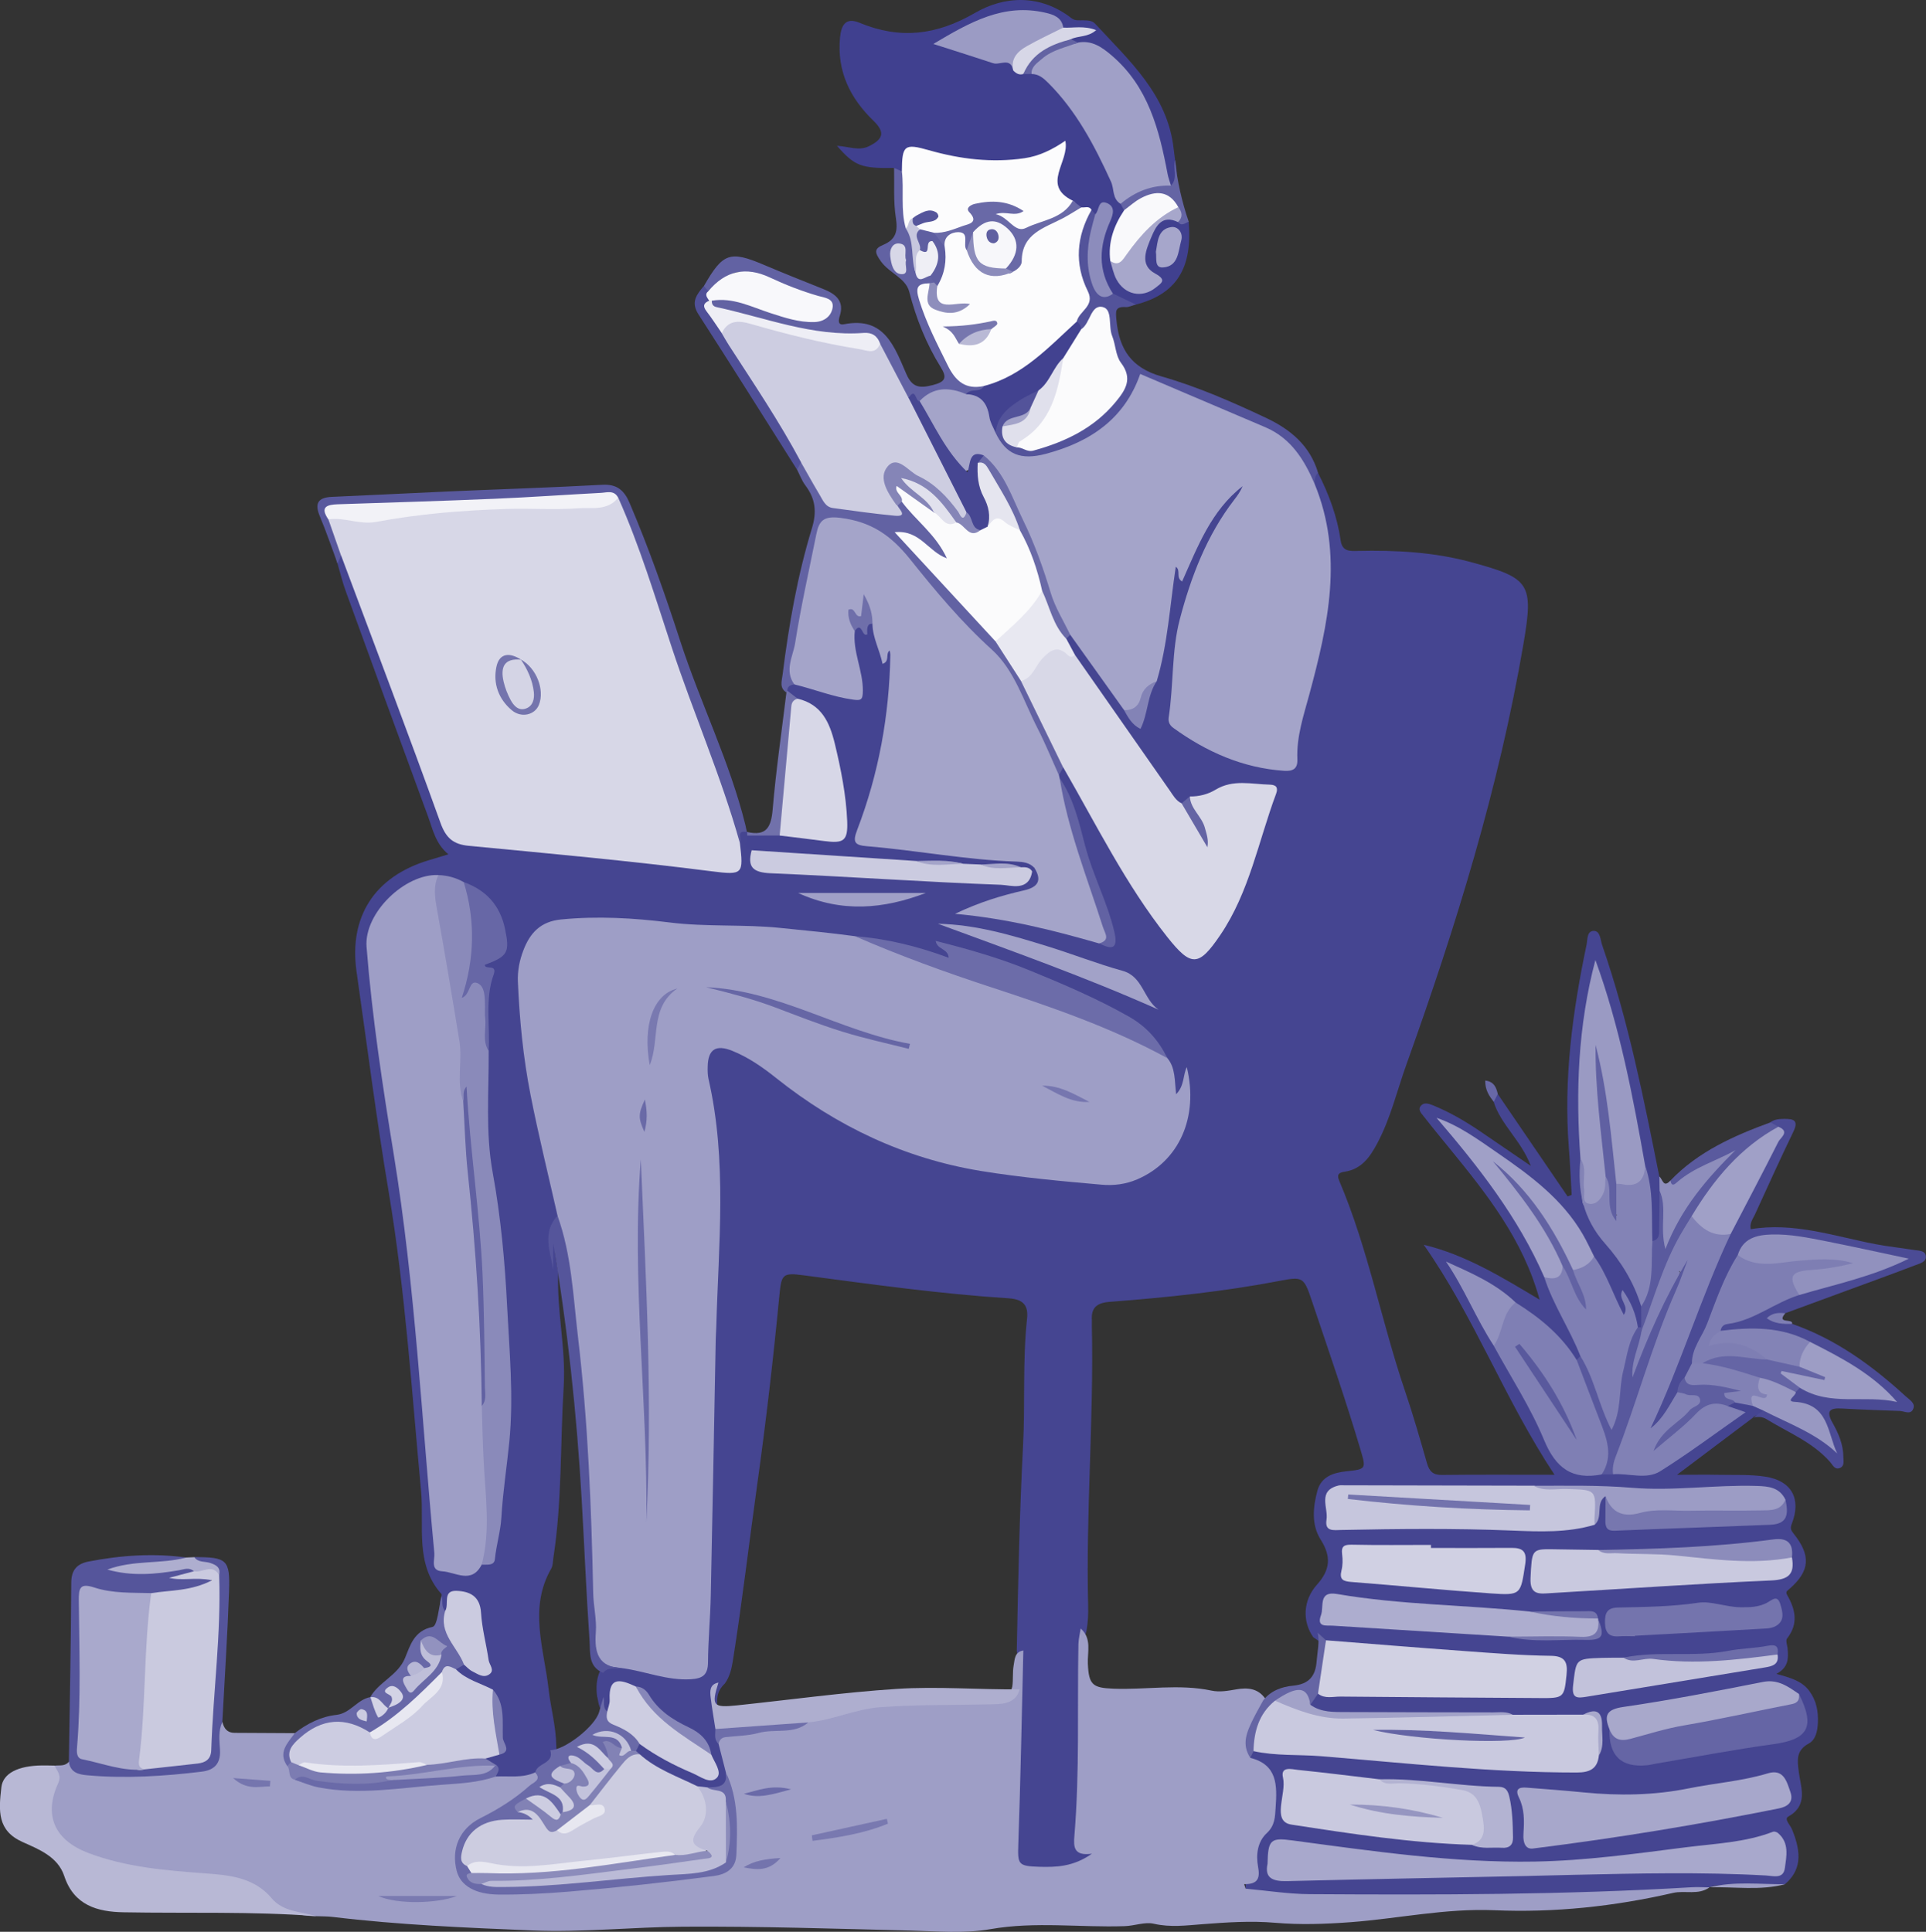 <?xml version="1.0" encoding="UTF-8"?>
<svg id="Layer_1" data-name="Layer 1" xmlns="http://www.w3.org/2000/svg" viewBox="0 0 536.2 537.86">
  <rect x="0" y="0" width="536.2" height="537.86" fill="#333333" stroke="none"/>
  <defs>
    <style>
      .cls-1 {
        fill: #d3d3e5;
      }

      .cls-2 {
        fill: #6363a3;
      }

      .cls-3 {
        fill: #7575ae;
      }

      .cls-4 {
        fill: #6060a2;
      }

      .cls-5 {
        fill: #fcfcfd;
      }

      .cls-6 {
        fill: #7171ab;
      }

      .cls-7 {
        fill: #6565a4;
      }

      .cls-8 {
        fill: #6666a5;
      }

      .cls-9 {
        fill: #a4a4c9;
      }

      .cls-10 {
        fill: #40408f;
      }

      .cls-11 {
        fill: #f8f8fb;
      }

      .cls-12 {
        fill: #b3b3d2;
      }

      .cls-13 {
        fill: #c2c2db;
      }

      .cls-14 {
        fill: #cccce1;
      }

      .cls-15 {
        fill: #9191be;
      }

      .cls-16 {
        fill: #9b9bc4;
      }

      .cls-17 {
        fill: #a2a2c8;
      }

      .cls-18 {
        fill: #6464a4;
      }

      .cls-19 {
        fill: #6969a7;
      }

      .cls-20 {
        fill: #9d9dc5;
      }

      .cls-21 {
        fill: #505098;
      }

      .cls-22 {
        fill: #6565a5;
      }

      .cls-23 {
        fill: #59599d;
      }

      .cls-24 {
        fill: #b9b9d5;
      }

      .cls-25 {
        fill: #f7f7fa;
      }

      .cls-26 {
        fill: #5e5ea0;
      }

      .cls-27 {
        fill: #7777af;
      }

      .cls-28 {
        fill: #d8d8e7;
      }

      .cls-29 {
        fill: #444491;
      }

      .cls-30 {
        fill: #b7b7d5;
      }

      .cls-31 {
        fill: #7c7cb2;
      }

      .cls-32 {
        fill: #7676ae;
      }

      .cls-33 {
        fill: #e5e5ef;
      }

      .cls-34 {
        fill: #adadcf;
      }

      .cls-35 {
        fill: #c1c1da;
      }

      .cls-36 {
        fill: #e0e0ec;
      }

      .cls-37 {
        fill: #6c6ca9;
      }

      .cls-38 {
        fill: #58589d;
      }

      .cls-39 {
        fill: #424290;
      }

      .cls-40 {
        fill: #c7c7de;
      }

      .cls-41 {
        fill: #9a9ac3;
      }

      .cls-42 {
        fill: #f9f9fb;
      }

      .cls-43 {
        fill: #8383b6;
      }

      .cls-44 {
        fill: #eeeef5;
      }

      .cls-45 {
        fill: #a9a9cc;
      }

      .cls-46 {
        fill: #6161a2;
      }

      .cls-47 {
        fill: #e8e8f1;
      }

      .cls-48 {
        fill: #a8a8cc;
      }

      .cls-49 {
        fill: #bfbfd9;
      }

      .cls-50 {
        fill: #8282b5;
      }

      .cls-51 {
        fill: #7f7fb4;
      }

      .cls-52 {
        fill: #6060a1;
      }

      .cls-53 {
        fill: #9c9cc5;
      }

      .cls-54 {
        fill: #7474ad;
      }

      .cls-55 {
        fill: #fbfbfc;
      }

      .cls-56 {
        fill: #a6a6cb;
      }

      .cls-57 {
        fill: #9898c2;
      }

      .cls-58 {
        fill: #9696c1;
      }

      .cls-59 {
        fill: #8a8aba;
      }

      .cls-60 {
        fill: #c9c9df;
      }

      .cls-61 {
        fill: #5a5a9e;
      }

      .cls-62 {
        fill: #d7d7e7;
      }

      .cls-63 {
        fill: #7979b0;
      }

      .cls-64 {
        fill: #6262a3;
      }

      .cls-65 {
        fill: #bbbbd7;
      }

      .cls-66 {
        fill: #6d6da9;
      }

      .cls-67 {
        fill: #5f5fa1;
      }

      .cls-68 {
        fill: #b8b8d5;
      }

      .cls-69 {
        fill: #8181b5;
      }

      .cls-70 {
        fill: #6e6eaa;
      }

      .cls-71 {
        fill: #8e8ebc;
      }

      .cls-72 {
        fill: #a0a0c7;
      }

      .cls-73 {
        fill: #55559b;
      }

      .cls-74 {
        fill: #454591;
      }

      .cls-75 {
        fill: #aeaecf;
      }

      .cls-76 {
        fill: #9292bf;
      }

      .cls-77 {
        fill: #8080b4;
      }

      .cls-78 {
        fill: #d1d1e3;
      }

      .cls-79 {
        fill: #cccce0;
      }

      .cls-80 {
        fill: #6767a6;
      }

      .cls-81 {
        fill: #cdcde1;
      }

      .cls-82 {
        fill: #a8a8cb;
      }

      .cls-83 {
        fill: #7373ad;
      }

      .cls-84 {
        fill: #6a6aa7;
      }

      .cls-85 {
        fill: #8585b7;
      }

      .cls-86 {
        fill: #efeff5;
      }

      .cls-87 {
        fill: #6a6aa8;
      }

      .cls-88 {
        fill: #cbcbe0;
      }

      .cls-89 {
        fill: #7676af;
      }

      .cls-90 {
        fill: #6868a7;
      }

      .cls-91 {
        fill: #f2f2f7;
      }

      .cls-92 {
        fill: #8c8cbc;
      }

      .cls-93 {
        fill: #464692;
      }

      .cls-94 {
        fill: #8c8cbb;
      }

      .cls-95 {
        fill: #d0d0e3;
      }

      .cls-96 {
        fill: #e1e1ed;
      }

      .cls-97 {
        fill: #e7e7f0;
      }

      .cls-98 {
        fill: #cacadf;
      }

      .cls-99 {
        fill: #cacae0;
      }

      .cls-100 {
        fill: #c0c0da;
      }

      .cls-101 {
        fill: #7a7ab0;
      }

      .cls-102 {
        fill: #c6c6dd;
      }

      .cls-103 {
        fill: #8787b9;
      }

      .cls-104 {
        fill: #6f6faa;
      }

      .cls-105 {
        fill: #c3c3dc;
      }

      .cls-106 {
        fill: #d4d4e5;
      }

      .cls-107 {
        fill: #4b4b95;
      }

      .cls-108 {
        fill: #7e7eb3;
      }

      .cls-109 {
        fill: #6868a6;
      }

      .cls-110 {
        fill: #53539a;
      }

      .cls-111 {
        fill: #9e9ec6;
      }

      .cls-112 {
        fill: #a7a7cb;
      }
    </style>
  </defs>
  <path class="cls-74" d="M366.95,131.68c3.02,5.94,5.34,12.14,6.28,18.76,.44,3.09,2.43,3.01,4.71,2.95,10.69-.24,21.28,.31,31.68,3.14,16.29,4.43,17.37,5.92,14.54,22.56-6.84,40.19-18.86,78.94-32.59,117.22-2.64,7.35-4.41,15.03-8.12,21.99-2.01,3.77-4.31,7.16-8.98,7.92-1.43,.23-2.49,.51-1.62,2.56,8.06,18.9,11.73,39.18,18.32,58.54,2.25,6.61,4.17,13.35,6.1,20.06,.64,2.22,1.63,3.31,4.14,3.28,9.97-.12,19.94-.05,31.37-.05-13.93-21.02-22.3-43.95-36.41-64.04,11.69,2.81,21.73,9.01,32.25,15.28-4.55-16.66-14.69-29.39-24.99-42.02-2.42-2.97-4.86-5.92-7.21-8.94-.66-.85-1.81-1.89-.82-3.04,.87-1.01,2.22-.56,3.28-.13,4.64,1.89,8.96,4.4,13.1,7.2,4.46,3.02,8.9,6.07,14.2,9.69-2.75-7.21-8.39-11.49-10.35-17.87-.46-1.16-.66-2.18,1.13-2.16,6.49,9.52,12.98,19.03,19.47,28.55,.37-.15,.74-.29,1.12-.44-.25-4.38-.43-8.76-.78-13.13-1.51-19.1,1.01-37.85,4.92-56.47,.31-1.5,.07-3.95,2.07-3.9,1.8,.05,1.77,2.48,2.3,4,7.28,20.97,11.56,42.68,15.9,64.37,.76,1.37,.42,3.05,1.25,4.41,.4,3.39,.27,6.79,.13,10.19-.08,1.97-.31,4.06-3.19,3.78-2.36-1.67-2.11-4.24-2.19-6.64-.16-4.72-.11-9.44-1.48-14.02-3.54-17.39-6.67-34.89-11.76-51.93-2.63,9.05-4.28,29.05-3.18,38.41,.41,3.47,.39,6.96,.26,10.45-1.14,7.61-.33,14.43,4.97,20.85,4.99,6.05,9.9,12.52,11.46,20.65,.17,1.87,.44,3.75-.55,5.5-.31,.43-.73,.67-1.26,.73-1.1-.2-1.64-1.04-2.05-1.95-.55-1.21-.48-2.56-.77-3.82-.2,.91,.29,2.32-1.14,2.45-1.77,.16-2.52-1.33-3.22-2.64-2.33-4.37-4.1-9.01-6.48-13.36-4.14-8.3-10.07-15.1-17.04-21.16-6.86-5.97-14.87-10.25-21.53-14.97,10.82,11.79,20.7,25.21,27.2,40.9,2.3,5.11,4.68,10.17,7.24,15.15,1.13,2.19,2.42,4.35,2.06,6.99-.23,.75-.68,1.29-1.45,1.53-1.76,.15-2.63-1.12-3.51-2.28-4-5.3-9.34-9.1-14.58-13.02-4.65-3.76-9.82-6.67-14.98-9.33,3.92,6.53,7.37,13.34,11.13,19.98,5.26,9.24,10.96,18.25,15.33,27.94,2.24,4.96,5.34,7.33,10.76,6.5,.81-.12,1.66-.04,2.48,.09,.94,.16,1.9,.14,2.85,.14,13.45,2.03,21.86-7.27,31.46-13.94,1.8-1.25,.9-2.5,.44-3.86,.22-1.18,1.09-1.65,2.11-1.95,1.93-.52,3.65,.39,5.44,.78,1.38,.27,2.45,.96,3.02,2.29,.19,2.52-2.58,.97-3.22,2.35-6.63,4.99-13.26,9.98-21.08,15.86,4.68,0,8.18-.06,11.69,.01,4.32,.09,8.7-.14,12.93,.52,7.28,1.13,10.01,6.15,7.36,13.04-.53,1.36-.32,1.82,.52,2.87,4.83,6.04,4.49,10.35-1.15,15.29-.7,.61-1.24,.81-.66,1.81,2.31,4.01,3.13,7.99-.07,12.06-.44,.56,.09,1.89,.17,2.87,.19,2.54,.37,5.08-3.13,6.97,3.91,1.07,7.08,1.95,9.14,4.72,2,2.68,2.57,5.71,2.41,8.95-.11,2.24-.59,4.65-2.54,5.71-3.56,1.95-3.2,4.6-2.77,7.93,.56,4.35,2.71,9.26-2.95,12.43-1.21,.68,.55,2.32,1.02,3.46,2.94,7.04,2.4,11.62-1.91,15.35-5.22,.9-10.48,.16-15.71,.43-1.78,.09-3.62-.42-5.34,.44h0c-8.86,.9-17.73,2.28-26.55,2.79-28.86,1.67-57.79,1.48-86.7,1.23-3.99-.03-7.93-.8-11.88-1.25-4.39-.5-4.4-1.9-3.56-6.18,1.13-5.74,3.31-10.97,5.26-16.4,2.11-5.87,.4-11.66-4.96-15.75-.35-1.37,0-2.44,1.31-3.1,10.66-1.17,21.24,.46,31.83,1.17,11.6,.78,23.14,2.48,34.8,2.55,7.15,.04,14.24,1.51,21.42,.97,2.34-.17,4.75-.04,6-2.61,.84-1.79,1.57-3.57,1.61-5.64,.07-3.41-1.13-5.07-4.75-4-6.34,.42-12.66,.58-18.99-.09-3.37-.95-6.8-1.19-10.29-1.17-12.73,.07-25.45,.04-38.18,.02-2.85,0-5.65-.14-7.65-2.62-.7-2.23,.14-3.72,2.23-4.59,18.76-.65,37.53-.11,56.3-.29,1.99-.02,3.99-.02,5.98-.06,2.67-.05,3.86-1.56,4.19-4.01,.34-2.61-1.73-2.88-3.42-3.44-1.76-.58-3.62-.39-5.44-.47-17.73-.77-35.44-1.84-53.06-4.11-.66-.08-1.29-.31-1.93-.49-1.54-.26-2.63-1.31-3.87-2.11-3.02-4.33-2.91-10.2,1.03-14.59,3.72-4.14,4.05-7.84,1.07-12.53-2.64-4.16-2.17-9.02-.95-13.59,1.06-3.97,4.39-5.08,8.1-5.47,5.52-.58,5.51-.66,3.9-6.07-4.17-14.06-8.99-27.9-13.66-41.79-2.06-6.11-2.47-6.39-8.58-5.21-15.72,3.03-31.61,4.67-47.54,5.89-3.58,.27-5.24,1.59-4.99,5.17,.03,.5-.02,1-.01,1.5,.58,25.98-1.69,51.92-1.03,77.91,.06,2.33-.04,4.67-.45,6.98-1.6,5.21-1.17,10.57-.94,15.85,.54,12.61,1.07,25.2-.41,37.79-.27,2.3-.25,4.6,1.7,6.47,2.33,2.22,.84,4.08-1.17,5.18-5.39,2.94-11.19,2.98-16.9,1.2-2.96-.93-3.65-3.77-3.28-6.59,.86-6.63,.73-13.3,.37-19.91-.52-9.53,1.63-18.83,1.65-28.29,0-2-.01-3.99-.44-5.95,.37-19.11,.75-38.21,1.75-57.31,.62-11.78-.16-23.62,1.12-35.39,.39-3.64-1.14-5.34-5.09-5.59-19.09-1.23-38.03-3.88-56.98-6.39-6.02-.8-6.32-.38-6.9,5.7-1.69,17.54-3.71,35.04-6.16,52.5-2.28,16.3-4.17,32.65-6.75,48.91-.37,2.35-.86,4.57-2.25,6.52-4.05,3.73-1.12,8.19-1.26,12.33-.18,1.58,.26,3.02,1.04,4.38,.97,2.82,2.3,5.57,1.92,8.69-.06,3.83-2.34,5-5.75,4.84-1.09,0-2.19,0-3.28-.13-6.23-2.2-12.42-4.49-17.2-9.38-.49-.62-.82-1.32-.95-2.1-.06-1.11,.32-1.97,1.42-2.4,3.12-.34,5.07,2.04,7.5,3.29,2.64,1.35,5.23,2.78,7.97,3.91,1.18,.48,2.6,1.53,3.69,.53,1.11-1.02-.09-2.45-.3-3.69-.53-2.56-1.68-4.7-4.09-5.93-5.37-2.75-10.36-5.94-13.9-11-.48-.68-1.45-.76-2.22-1.06-2.69-1.22-4.62-1.09-5.31,2.41-.28,1.45-.65,3.33-2.91,3.26-1.68-1-1.47-2.83-1.95-4.37-.3-2.44-.21-4.83,.84-7.12,1.26-2.28,3.61-1.94,5.64-2.37,4.1-.41,7.8,1.49,11.73,2.07,2.14,.32,4.26,.63,6.44,.62,2.61-.02,4.16-1.11,4.1-3.85-.13-5.67,1.06-11.3,.95-16.92-.44-22.64,.88-45.24,1.35-67.86,.34-16.29,.58-32.59,.81-48.89,.12-8.36-.33-16.62-2.19-24.79-.44-1.96-.75-3.93-.62-5.94,.38-5.81,4.17-8.29,9.65-6.19,4.55,1.74,8.54,4.53,12.32,7.52,18.3,14.51,38.96,23.53,62.12,26.45,8.89,1.12,17.85,1.98,26.79,2.59,12.32,.85,21.24-7.14,22.83-19.46,.33-2.6,.95-5.15,1.35-7.46-.62,.42-.26,1.46-.47,2.33-.25,1.04-.72,1.88-1.94,1.88-1.18,0-1.79-.86-2.16-1.78-.93-2.32-1.14-4.85-2.15-7.14-1.17-4.89-4.62-8.12-8.63-10.48-15.28-8.96-31.68-15.33-48.63-20.33-.45-.13-1.22-.62-1.3-.37-1.96,6.18-5.61,1.39-8.18,1-6.66-1.03-12.97-4.07-19.94-3.44-14.34-1.95-28.73-2.65-43.19-2.97-10.26-.23-20.46-2.08-30.79-1.87-12.59,.26-17.32,4.53-16.82,17.32,.65,16.46,3.59,32.64,7.59,48.63,1.19,4.77,3.45,9.43,2.45,14.59-2.92,5.26-1.75,10.71-.77,16.17-.45,10.67,2.17,21.21,1.52,31.83-.98,15.91-.43,31.91-2.88,47.73-.15,.99-.1,2.08-.58,2.92-6.35,11.03-2.01,22.34-.75,33.51,.59,5.26,2.07,10.42,2.15,15.77,.42,4.38-2.51,6.58-5.65,8.64-3.22,1.7-6.58,2.12-10.08,1.05-1.55-.52-1.85-2.01-2.5-3.24-.81-.95-2.29-1.54-1.78-3.23,.71-1.15,1.97-1.69,2.89-2.61,1.5-5.22,1.35-10.2-1.92-14.78-2.06-1.3-4.37-2.13-6.43-3.42-1.53-.95-3.01-1.99-2.88-4.13,.33-1.1,1.15-1.57,2.21-1.71,1.85-.23,3.32,1.45,5.68,.96-.06-5.57-1.44-10.96-3.17-16.19-.89-2.68-3.24-3.08-5.33-.58-.71,.84-1.13,2.1-2.6,1.91-1.27-1.35-.81-2.85-.39-4.34,0-.17,.08-.4,0-.49-7.52-8.43-4.78-19.06-5.69-28.72-2.61-27.83-4.39-55.72-9.03-83.34-3.42-20.34-6.01-40.81-8.93-61.23-2.19-15.32,5.04-26.48,20-31.01,1.71-.52,3.42-1.03,5.57-1.68-3.57-2.93-4.34-6.91-5.68-10.56-7.7-20.93-15.34-41.88-22.95-62.84-.9-2.49-1.52-5.09-2.27-7.64-.5-1.17-.59-2.17,1-2.51,2.98,1.04,3.4,3.91,4.33,6.32,8.55,22.21,16.71,44.56,24.83,66.92,1.38,3.81,3.63,5.63,7.54,6.03,22.16,2.28,44.35,4.26,66.46,7.04,6.36,.8,6.4,.45,6.25-6.02,.99-4.39,1.01-4.4,3.57-2.98l.1-.02c.33,.31,.61,.66,.86,1.05,.53,1.77,.92,3.58,1.74,5.25,1.85,3.78,5.65,3.5,8.71,3.5,17.1,.04,34.08,2.68,51.19,2.2,4.29-.12,8.57,1.12,12.88,.02,.99-.25,1.94-.41,2.55-1.31,.58-.61,1.27-.99,2.11-1.1,3.25,3.22,2.7,6.36-1.83,7.93-4.82,1.67-9.7,3.27-14.22,4.21,11.23,1.16,22.64,3.87,33.84,7.55,3.11,1.56,3.22-.54,2.52-2.43-1.32-3.57-1.92-7.41-3.56-10.82-3.62-7.5-4.81-15.75-7.65-23.48-.92-2.5-2.11-4.86-3.1-7.33-.12-.49-.15-.99-.1-1.5,.21-1.05,.66-1.9,1.83-2.1,3.26,1.03,4.14,4.15,5.59,6.65,5.64,9.78,10.99,19.72,17.18,29.17,2.64,4.03,5.43,7.96,8.59,11.6,4.86,5.6,6.23,5.52,10.37-.45,3.7-5.35,6.6-11.11,8.77-17.26,2.2-6.27,3.57-12.8,6.13-18.94,1.07-2.55,.23-3.56-2.43-3.95-3.36-.5-6.57-.59-9.75,.83-2.58,1.14-5.25,2.1-8.09,2.39-1.12,.37-2.12,1.13-3.38,1.03-2.61-.4-3.79-2.49-5.16-4.35-8.89-12.03-17.36-24.35-25.58-36.84-.64-1.83-2.41-3.3-1.78-5.54,.3-.74,.8-1.23,1.62-1.35,2.04,.32,3.04,1.92,4.08,3.41,4.02,5.73,8.27,11.29,12.16,17.11,.78,.97,1.03,2.46,2.95,2.76,.47-3.94,2.43-7.39,3.54-11.13,2.25-8.9,3.27-18,4.51-27.06,.28-2.02-.05-4.88,3.73-4.59,1.4,.11,1.46-1.98,1.98-3.12,2.57-5.62,5.49-11.02,9.5-15.77,.86-1.02,1.69-2.08,2.82-2.8,1.13-.72,2.43-1.54,3.62-.38,1,.97,.22,2.18-.23,3.22-.33,.76-.83,1.44-1.3,2.13-9.87,14.44-16.07,30.15-16.45,47.86-.02,.83-.12,1.66-.23,2.49-1.38,11.33-1.4,11.37,8.57,16.63,5.19,2.74,10.81,4.26,16.56,5.37,3.42,.66,5.34-.1,5.66-4.02,.51-6.33,2.48-12.39,4.27-18.45,3.07-10.44,4.35-21.18,5.31-31.95,.51-5.7-1.45-11.17-2.83-16.65-.57-2.25-1.59-4.39-1.49-6.8,.32-1.34,.38-2.9,2.37-2.83Z"/>
  <path class="cls-111" d="M348.09,489.43c7.61,1.92,7.46,7.71,7.05,13.8-.18,2.69-.18,5.04-2.48,7.17-2.57,2.39-3.04,5.98-2.42,9.33,.57,3.07,.1,4.93-3.87,4.86,.14,.42,.28,.85,.42,1.27,5.93,.53,11.87,1.48,17.8,1.52,35.46,.22,70.93,.2,106.36-1.92,1.65-.1,3.32,.01,4.98,.03-3.11,2.24-6.79,.78-10.17,1.55-16.35,3.76-33.04,5.54-49.72,4.82-13.63-.58-26.72,2.33-40.08,3.33-6.96,.52-14.02,.76-20.96,.16-6.79-.59-13.45-.12-20.16,.39-4.53,.34-8.99,.95-13.61-.12-2.51-.58-5.33,.58-8.12,.67-12.46,.42-24.91-1.36-37.42,.84-7.23,1.27-14.84,.57-22.27,.39-21.09-.52-42.16-1.22-63.27-1.08-13.98,.09-27.91,1.62-41.9,1.05-18.59-.77-37.17-1.54-55.66-3.77-1.48-.18-2.99-.14-4.49-.2-6.7-.02-12.25-2.5-17.62-6.62-4.08-3.13-9.64-3.17-14.85-3.54-10.95-.78-21.9-1.69-32.23-5.97-9.18-3.81-12.69-11.03-9.69-20.53,.55-1.74,.41-3.67,1.44-5.26,1.4-.16,2.95,.24,4.03-1.1,9.54,4.14,19.5,2.46,29.36,2.11,.63-.02,1.26-.36,1.93-.45q8.09-1.07,9.2-9.39c.2-1.49,.26-3.07,2.27-3.31,.4,1.8,1.35,3,3.35,3.01,5.6,.03,11.2,.06,16.79,.09,.95,2.91-3.04,5.28-.89,8.31,.67,1.66,1.35,3.31,3.26,3.97,7.71,2.78,15.56,2,23.55,1.79,10.07-.26,19.93-3.05,30.05-2.01,3.68-.19,7.46,.52,10.98-1.17,1.88,2.37,1.95,2.89-.4,4.78-3.74,3.01-7.28,6.32-11.83,8.21-1.67,.7-3.29,1.59-4.68,2.83-3.16,2.83-4.7,7.65-3.23,11.36,1.55,3.91,4.98,5.09,8.84,5.4,8.83,.7,17.63-.39,26.34-1.22,10.69-1.02,21.42-1.98,32.06-3.69,5.97-.96,7.23-2.16,7.45-8.33,.23-6.49-.88-12.86-1.49-19.28-.68-2.65-1.36-5.31-2.04-7.96-1.04-3.12,1.27-3.12,3.21-3.44,7.02-1.18,14.11-1.86,21.18-2.71,.73-.09,.65-.4,.68-.83,5.68-2.68,11.67-4.25,17.89-4.96,10.89-1.24,21.82-1.07,32.76-1.05,2.42,0,5.18,.43,6.04-2.91,.31-1.98,.04-3.99,.39-5.95,.31-1.72,.26-3.78,2.7-4.16-.44,17.94-.77,35.88-1.4,53.82-.2,5.73-.12,6.21,5.77,6.4,4.86,.15,9.63-.04,14.72-3.64-5.05,.7-5.14-1.86-4.88-4.96,1.48-17.76,.79-35.57,1.12-53.35,.03-1.47,.41-2.93,.63-4.39,3.16,2.76,1.85,6.5,2,9.84,.26,5.84,1.34,6.69,7.1,6.91,9.11,.35,18.26-1.39,27.34,.54,2.3,.49,4.63,.04,6.94-.36,3.09-.53,6.01-.29,8.02,2.62,.9,2.39-.86,4.04-1.71,5.91-1.53,3.37-2.97,6.74-2.44,10.57Z"/>
  <path class="cls-10" d="M248.9,46.76c-9.1,.16-11-.54-15.89-6.17,3.24,.18,6.06,1.51,8.88,.13,4.11-2.01,4.53-3.95,1.28-7.1-6.57-6.36-10.21-13.85-9.3-23.24,.34-3.53,1.68-5.59,5.39-4.05,11.24,4.66,21.36,3.54,32.16-2.73,8.33-4.84,18.27-5.22,26.87,1.46,1.06,.82,2.2,.55,3.34,.59,1.17,.04,2.42,.04,3.27,.96,9.47,10.28,20.23,19.76,21.86,34.94,.11,.99,.25,1.98,.38,2.97,.47,2.43,.79,4.85-.18,7.24-2.83,.37-3.13-1.89-3.67-3.7-.89-3.02-1.5-6.12-2.18-9.2-1.76-7.99-5.47-14.84-11.42-20.57-2.86-2.75-5.91-4.76-9.89-5.2-.98-.34-1.82-.85-2.06-1.96,.01-.96,1.05-1.2,1.38-1.93-1.08,0-2.17,.14-3.25-.14-9.17-6.64-17.99-5.93-31.31,2.74,4.91,1.58,9.24,4.26,14.41,3.63,2.09-.26,2.98,1.06,4.06,2.29,.79,.67,1.53,1.42,2.67,1.49,.68,.04,1.35,.05,2.03,.09,4.26,.49,6.62,3.67,8.98,6.63,7.22,9.06,12.55,19.17,16.34,30.11,.51,.89,.85,1.84,.81,2.88-1.21,4.39-3.72,8.49-3.02,13.31,.06,2.89,1.53,5.01,3.75,6.65,1.45,1.07,3.22,1.29,4.68,.3,2.08-1.4-.01-2.54-.61-3.67-2.32-4.45-.74-8.44,1.6-12.16,1.68-2.67,4.17-4.29,7.61-3.14,1.05,.44,2.12,.88,3.07,1.53,1.09,13.02-3.46,20.16-14.72,23.06-2.68,.71-4.76-.67-6.88-1.93-5.31-5.85-4.43-12.57-2.83-19.46,.26-1.12,2.57-3.31-1.06-3.37-.69,.14-1.31,0-1.91-.33-.92-.6-1.99-.85-3.04-1.15-1.14-.32-1.97-1.24-3.09-1.6-5.15-4.08-5.48-5.92-2.52-14.59-11.31,5.98-23,4.86-34.55,1.56-4.52-1.29-7.24-.77-8.85,3.7-1.24,.86-1.87-.13-2.57-.87Z"/>
  <path class="cls-68" d="M15.15,491.58c.79,1.54,2.05,2.71,1.03,4.94-4.13,9.04-.86,15.89,8.42,19.4,10.53,3.98,21.5,4.86,32.55,5.67,6.77,.5,13.61,1.14,18.48,6.93,3.24,3.85,8.16,3.69,12.45,4.99-17.88-1.38-35.8-.75-53.7-1.08-7.22-.13-13.79-1.91-16.49-10.09-1.79-5.42-7.1-7.45-11.63-9.49-7.03-3.16-6.65-8.65-5.88-15.24,.47-3.96,4.75-5.98,11.26-6.07,1.16-.02,2.32,.03,3.49,.04Z"/>
  <path class="cls-107" d="M488,394.76c.98-.67,1.96-1.34,2.93-2.01,.5-.54,1.17-.76,1.8-.53,5.74,2.01,11.07,4.81,15.53,7.68-1.68-3.17-3.28-7.25-8.66-8.28-3.55-.68-2.36-3.24-.44-5.19,.6-.47,1.28-.75,2.04-.86,8.05,3.17,17.07,1.09,23.97,3.37-5.77-5.31-14.17-9.54-22.27-14.23-6.56-2.28-13.29-3.36-20.24-2.82-1.33,.1-2.62-.04-3.72-.92-1.36-2.41,.35-3.6,2.11-4.01,6.83-1.61,12.42-6.26,19.31-7.64,8.12-3.36,16.92-4.65,25.35-8.24-9.63-1.64-18.72-4.46-28.19-5.46-4.83-.51-9.32-.17-12.32,4.39-4.83,9.59-8.69,19.6-12.86,29.47-.36,1.7-1.25,3.14-2.12,4.6-1.06,1.32-1.74,2.82-2.11,4.48-1.19,2.96-2.99,5.55-4.96,8.01-1.03,1.28-2.35,2.9-4.11,1.83-1.48-.9-.69-2.69-.25-4.12,.1-.32,.23-.62,.37-.92,7.99-16.23,12.87-33.77,21.07-49.91,3.75-8.02,7.9-15.84,11.96-23.7,.78-1.51,2.43-2.86,1.27-4.9-.48-.72-1.18-1.39-.59-2.37,1.12-.83,2.37-.93,3.75-.95,2.8-.04,4.19,.41,2.61,3.66-3.69,7.61-7.15,15.32-10.68,23.01-.54,1.17-1.49,2.24-1.15,4.04,11.95-2.02,23.22,1.95,34.71,4.16,3.58,.69,7.23,1.05,10.83,1.64,1.25,.2,3.05,.08,3.21,1.73,.16,1.59-1.61,1.99-2.77,2.44-6.36,2.43-12.76,4.75-19.15,7.1-5.75,2.12-11.5,4.22-17.25,6.34-.91,.65-2.21,.31-3.06,1.19,1.12,2.11,3.55,.52,4.97,1.75,12.19,4.23,22.36,11.65,31.75,20.26,1,.92,2.82,1.9,1.91,3.62-.77,1.46-2.4,.43-3.65,.38-5.32-.2-10.64-.36-15.96-.67-3.35-.2-4.76,.44-2.73,4.02,1.63,2.88,2.96,5.99,2.98,9.43,0,1.11,.39,2.53-.95,3.09-1.44,.6-2-.83-2.72-1.65-4.86-5.53-11.64-8.2-17.71-11.92-1.21-.75-2.52-.74-3.86-.41Z"/>
  <path class="cls-73" d="M61.93,479.44c-1.25,2.52-.81,5.25-.68,7.84,.19,3.81-1.64,5.57-5.08,5.99-10.56,1.28-21.15,1.96-31.77,1.02-2.4-.21-4.85-.68-5.23-3.81,.25-16.63,.59-33.25,.67-49.88,.02-3.61,1.74-5.23,4.81-5.83,9.01-1.75,18.09-2.37,27.23-1.12-.48,2.81-2.82,2.28-4.6,2.35-5.18,.22-10.31,1.56-14.32,.88,5.5,.38,12.11-.84,18.77-1.32,1.07-.08,1.94,.28,2.51,1.23,.21,1.93-1.83,1.51-2.37,2.11,2.32,.03,6.02-2.55,6.91,1.13,.69,2.87-3.49,3.28-5.96,3.76-3.71,.72-7.45,1.46-11.28,1.34-4.52,.9-8.95,.01-13.33-.84-3-.59-4.2,.11-4.21,3.39-.02,12.44,.35,24.89-.23,37.33-.07,1.42,.06,2.89,1.64,3.22,4.98,1.02,9.75,3.25,15.01,2.67,3.81-.37,7.57-1.14,11.39-1.45,3.57-.28,5.22-2.09,5.29-5.84,.24-12.97,2.25-25.85,1.96-38.85-.04-1.71,.67-3.25,.78-4.9-.46-1.9-1.67-3.07-3.49-3.76-1.16-.44-2.66-.7-2.28-2.56,9.09,0,10.01,.68,9.7,9.47-.42,12.14-1.23,24.27-1.87,36.41Z"/>
  <path class="cls-23" d="M94.95,154.68c-.33,.73-.66,1.46-.98,2.19-1.62-4.35-3.1-8.77-4.9-13.05-1.52-3.61-.64-5.31,3.34-5.48,10.97-.47,21.94-1.05,32.91-1.53,14.13-.62,28.27-1.06,42.4-1.84,4.11-.23,6.11,1.65,7.55,5.04,5.36,12.57,9.89,25.45,14.1,38.43,5.6,17.26,13.78,33.59,18.15,51.28,.16,.65,.28,1.3,.42,1.95-3.27-.64-1.2,2.11-1.95,3.07-3.25-.6-3.09-3.58-3.81-5.77-9.37-28.55-20.09-56.63-29.64-85.12-.52-1.55-.89-3.22-2.11-4.46-10.57-.34-21.16,.12-31.63,.97-13.91,1.13-27.87,.45-41.72,2.04-1.34,.15-3.15-.33-3.82,1.59,.06,2.06,1.37,3.7,1.85,5.62,.42,1.7,1.54,3.42-.14,5.07Z"/>
  <path class="cls-64" d="M248.9,46.76c.73,.32,1.46,.64,2.18,.95,3.45,4.52,1.32,9.98,2.52,14.87,1.77,3.65,1.6,7.74,2.65,11.55,.62,1.34,2.02,1.6,3.14,2.25,.76,.68,1.2,1.46,.84,2.51-.29,.39-.64,.7-1.05,.95-2.2,.43-2.4,1.68-1.78,3.65,2.19,7.06,5.67,13.46,9.51,19.72,1.75,2.86,5.62,2.05,7.38,4.7-.59,2.65-3.1,1.91-4.75,2.69-4.49-.57-8.92-.49-13.14,1.44-1.58,.24-2.64-1.44-4.25-1.12-3.53-2.44-4.34-6.56-6.2-10.03-.85-1.59-1.07-3.53-2.63-4.74-4.63-2.84-10.03-1.97-14.97-2.47-7.86-.79-15.08-3.44-22.57-5.32-1.43-.36-2.94-.5-4.38-.83-1.76-.4-3.66-.79-3.86-3.16,1.61-3.15,4.45-2.28,6.97-1.95,4.81,.62,9.18,2.84,13.83,4.1,.96,.26,1.9,.63,2.88,.79,2.58,.43,6.35,1.68,7.12-1.13,.79-2.87-3.37-2.66-5.42-3.53-4.13-1.74-8.44-3.1-12.32-5.36-3.68-2.15-6.77-2.35-9.48,1.43-.86,1.2-2,2.25-3.66,2.35-.81-.16-1.3-.65-1.48-1.45,5.28-9.23,7.23-9.89,16.67-5.89,5.5,2.33,11.05,4.55,16.6,6.76,3.43,1.37,5.88,3.31,4.54,7.48-.43,1.34-.49,2.64,1.19,2.31,11.3-2.24,14.04,6.31,17.34,13.83,1.65,3.78,3.67,4.05,7.35,3.11,3.52-.91,4.07-2.01,2.25-4.95-4.06-6.54-6.86-13.56-8.79-21.05-.99-3.84-5.5-5.15-7.85-8.41-1.92-2.66-1.85-3.6,.61-4.64,3.6-1.53,4.1-3.82,3.52-7.52-.72-4.55-.38-9.27-.49-13.92Z"/>
  <path class="cls-64" d="M295.98,213.65c-.39,.73-.79,1.46-1.18,2.18-2.5-.23-2.95-2.4-3.82-4.12-2.48-4.89-4.75-9.91-6.89-14.93-6.13-14.41-19.11-23.2-28.17-35.18-1.59-2.1-4.09-3.63-5.24-5.98-3.49-7.1-9.8-8.67-16.79-9.44-2.64-.29-4.27,.32-4.75,2.95-2.48,13.56-6.35,26.87-7.31,40.7-.27,1.29-1.03,2.21-2.19,2.8-.23,.06-.47,.12-.71,.17-2.01-1.29-1.28-3.14-1.06-4.93,1.73-13.83,4.12-27.55,8.19-40.87,1.41-4.63,.9-8.21-1.87-11.89-.98-1.3-1.54-2.9-2.3-4.37,.17-.97,.28-1.98,1.42-2.37,2.94,.59,3.67,3.23,4.64,5.4,1.99,4.43,5.32,6.59,10.04,6.93,3.15,.23,6.27,.69,9.38,1.21,1.03,.17,2.04,.34,2.04-1.23,.19-.72,.61-1.2,1.34-1.39,5.87,2.89,9.48,8.05,13.05,13.21,.65,.93,1.02,2.29,0,3.21-1.01,.91-2.22,.39-3.23-.24-2.25-1.39-4-3.5-6.72-4.37,8.26,8.77,16.8,17.29,24.31,26.73,3.06,3.37,5.52,7.12,7.35,11.3,3.37,6.22,6.38,12.63,9.56,18.94,.86,1.7,2.08,3.47,.91,5.55Z"/>
  <path class="cls-110" d="M303.87,58.45c.36,.4,.71,.81,1.07,1.21,1.76,1.76,.58,3.7,.31,5.57-.62,4.26-1.02,8.51,.41,12.68,.69,2,1.4,4.11,4.22,3.84,2.11,1.01,4.22,2.02,6.34,3.03-.94,.25-1.9,.77-2.83,.71-3-.17-2.8,1.2-2.57,3.64,.78,8.09,4.08,13.26,12.55,15.68,10.01,2.85,19.63,7.08,29.08,11.53,6.82,3.21,12.29,7.75,14.51,15.33-1.01,.78-.9,1.93-.98,3.02-2.48,.16-2.87-2-3.62-3.51-2.75-5.5-7.21-8.89-12.66-11.5-8.88-4.25-18.22-7.39-27.14-11.51-3.23-1.49-4.64-.59-6.23,2.27-5.57,10.01-14.63,15.31-25.51,17.55-8.16,1.68-12.69-.82-14.65-7.23,1.25-7.68,5.61-11.85,12.88-12.33,1.57,2.13,.3,3.86-.78,5.62-1.7,2.75-5.12,3.16-7.22,5.35-.09,2.1,1.22,3.09,2.94,3.76,9.05,1.08,23.8-7.26,27.31-15.4,.55-1.29,.79-2.59,.23-3.87-2.15-4.87-3.39-10.02-4.66-15.17-2.78,.09-3.23,3.86-6.07,3.12-.9-.65-1.36-1.54-1.46-2.63,1.46-4.11,1.57-8.08,.33-12.45-1.16-4.08-.81-8.56,.12-12.79,.52-2.35,.96-5.01,4.1-5.53Z"/>
  <path class="cls-90" d="M79.97,491.72c-2.66-3.83,.1-6.42,2.11-9.18,3.44-2.67,7.27-4.6,11.6-5.08,3.86-.43,5.77-4.29,9.42-4.94,1.79,.86,2.15,4.26,5.18,2.9,.84-.5,1.55-1.13,1.84-2.11,.35-.56-.76-.46-.14-.22,.09,.04-.1,.58-.24,.87-.38,.75-1.09,1.15-1.72,1.62-2.63,.61-3.25-2.11-4.97-3,2.41-4.33,7.64-6.01,9.69-10.91,1.45-3.48,2.48-7.63,7.7-8.71,1.37-.29,1.71-5.57,2.52-8.56,.41,1.36-.21,2.97,1.01,4.13,1.36,5.12,5.4,9.3,5.23,14.96-.75,.43-1.51,.86-2.26,1.3-.93,.99-2.43,1.02-3.36,2.02-4.91,4.13-8.6,9.53-14.14,13.05-2.11,1.34-4.08,2.74-6.49,3.43-2.96,.29-4.95-2.47-7.97-2.37-6.12,.2-11.23,3.9-13.21,10.01-.43,.64-.94,1.08-1.78,.81Z"/>
  <path class="cls-61" d="M492.9,312.5c.73,.4,1.47,.8,2.2,1.21,.22,1.41-.74,2.14-1.7,2.78-9.04,5.96-15.7,14.12-21.46,23.12-4.88,8.97-8.9,18.3-12.26,27.93-.47,1.34-.53,3.03-2.49,3.25-.51-.33-.6-.74-.25-1.25,0-1.93-.02-3.86-.03-5.79,.34-4.27,.58-8.56,1.09-12.82,.23-1.95,.14-4.03,2.01-5.37,2.23-.5,1.88-2.31,1.91-3.88,.07-3.39,.08-6.78,.11-10.17,2.84,.4,2.33,2.75,2.51,4.54,.22,2.13,.2,4.29-.07,5.91,3.5-7.26,8.23-14.13,15.32-19.13-3.85,2.85-8.14,4.98-12.22,7.46-1.2,.73-3.47,1.73-2.52-1.6,7.73-8.06,17.6-12.44,27.84-16.19Z"/>
  <path class="cls-21" d="M223.02,128.72c-.38,.68-.75,1.36-1.13,2.04-9.14-14.44-18.2-28.92-27.46-43.28-2.19-3.4-.44-5.52,1.52-7.85,.42,.47,.85,.94,1.27,1.41,.73,1.03,.48,2.07,.03,3.11,.24,3.66,4,5.16,5.1,8.3,6.9,9.61,12.84,19.84,19.05,29.88,1.17,1.89,2.93,3.79,1.61,6.38Z"/>
  <path class="cls-71" d="M465.05,328.69c.35,1.86,1.22,1.03,1.99,.35,4.68-4.06,10.67-5.77,16.1-8.79-7.83,7.82-15.06,16-19.49,27.53-1.67-6.26,.58-11.48-1.62-16.27-.02-1.31-.04-2.62-.06-3.93,.91,.69,1.12,3.32,3.08,1.1Z"/>
  <path class="cls-6" d="M208.04,232.64c-.03-.33-.04-.66-.01-.99,5.32,1.23,6.66-1.33,7.08-6.28,.92-10.88,2.51-21.71,3.83-32.56,.08-.17,.18-.33,.29-.48,2.1-.09,3.35,.71,3.21,3.01-1.17,10.82-1.79,21.71-3.35,32.49-.29,1.98-.42,3.96-2.01,5.45-3.15,1.73-6.18,1.84-9.02-.64Z"/>
  <path class="cls-75" d="M53.97,437.48c-1.33-1.22-2.78-.51-4.21-.27-6.51,1.11-13.02,1.72-19.87-.2,7.3-2.74,14.9-1.47,22.01-3.36,.73-.03,1.47-.06,2.2-.1,1.08,1.56,2.93,1.12,4.41,1.61,1.77,.59,2.96,1.29,2.5,3.38-2.28-.83-4.94,.91-7.04-1.08Z"/>
  <path class="cls-18" d="M312.95,58.54c-.32-.59-.65-1.19-.97-1.78,3.29-5.73,7.94-7.41,14.04-5.07,1.99-2.14,.42-4.83,1.12-7.17,.58,5.89,1.9,11.61,3.8,17.21-.98,.34-1.94,1.39-2.98,.1,0-1.39-.55-2.58-1.37-3.66-2.83-3.19-5.9-3.2-9.29-.87-1.25,.86-2.44,2.47-4.35,1.24Z"/>
  <path class="cls-111" d="M475.92,525.48c6.96-1.76,14.02-.8,21.05-.87-6.95,1.85-14.03,.66-21.05,.87Z"/>
  <path class="cls-109" d="M416.98,304.6c-.37,.72-.75,1.44-1.12,2.16-1.3-1.62-2.42-3.31-2.37-5.91,2.44,.29,3.08,1.91,3.5,3.75Z"/>
  <path class="cls-108" d="M498.93,368.6c-2.45,.06-4.87,0-7.07-1.56,1.53-1.56,3.32-1.59,5.16-1.39-2.59,3.07,2.25,1.33,1.91,2.94Z"/>
  <path class="cls-111" d="M155.21,338.45c-2.52-11.16-5.28-22.28-7.49-33.51-2.05-10.41-3.09-20.99-3.54-31.61-.13-3.04,.46-5.96,1.54-8.77,1.84-4.8,4.76-7.98,10.43-8.55,10.17-1.01,20.29-.42,30.3,.83,10.26,1.28,20.54,.46,30.8,1.52,6.92,.71,13.86,1.35,20.76,2.3,16.51,4.39,32.44,10.54,48.61,15.96,10.38,3.48,20.67,7.28,30.57,12.05,3.06,1.47,5.73,3.28,7.82,5.95,2.26,2.73,1.98,6.16,2.43,10.04,2.38-2.45,1.85-5.34,2.97-7.55,3.36,13.99-2.14,26.24-13.83,31.26-3.19,1.37-6.57,1.77-9.77,1.49-11.24-.99-22.52-2.01-33.65-3.82-21.27-3.47-40.19-12.43-57.04-25.86-3.77-3.01-7.74-5.79-12.26-7.61-4.54-1.82-6.72-.43-6.84,4.36-.03,1.16-.02,2.36,.23,3.48,5.25,22.89,2.78,46.02,2.16,69.09-.03,1.16-.13,2.33-.15,3.49-.46,23.79-.87,47.58-1.38,71.36-.13,6.15-.73,12.29-.77,18.44-.02,3.48-1.41,4.54-4.75,4.75-6.65,.42-12.72-2.24-19.12-3.08-8.62-1.13-8.29-1.14-8.72-10.22-.79-16.35-1.21-32.73-2.14-49.06-1.07-18.75-3.09-37.46-5.83-56.06-.52-3.54-2.33-6.92-1.31-10.65Z"/>
  <path class="cls-62" d="M94.95,154.68c-1.18-3.36-2.35-6.72-3.53-10.08,1.3-1.61,3.19-2.01,4.97-1.67,7.73,1.5,15.12-1.54,22.74-1.46,7.62,.08,15.16-1.19,22.78-1.36,10.08-.23,20.18-.18,30.2-1.55,6.02,13.51,10.28,27.66,14.9,41.67,6.03,18.28,13.79,35.95,18.98,54.51,1,8.62,.95,8.98-7.93,7.84-22.46-2.87-45-4.93-67.53-7.08-4.29-.41-6.36-2.11-7.9-6.4-8.96-24.9-18.39-49.64-27.66-74.43Z"/>
  <path class="cls-9" d="M277.19,120.56c2.84,5.88,6.86,7.7,14.01,5.79,12.15-3.24,21.84-9.58,26.24-22.23,11.7,4.98,23.29,9.9,34.87,14.85,7.08,3.03,10.79,9.03,13.67,15.72,8.11,19.75,3.79,39.2-1.45,58.61-1.6,5.94-3.61,11.79-3.34,18.07,.12,2.72-1.26,3.41-3.72,3.24-11.49-.79-21.55-5.26-30.76-11.9-.97-.7-1.55-1.61-1.34-2.99,1.39-9.04,.79-18.52,3.06-27.18,3.09-11.8,7.51-23.48,15.2-33.42,.9-1.16,1.75-2.37,2.32-3.76-8.73,6.76-12.51,16.81-16.84,26.53-1.9-1.08-.24-3.1-1.77-4.08-1.63,10.69-2.22,21.47-5.3,31.84-1.66,1.84-3.25,3.67-4.04,6.14-.82,2.57-2.61,3.28-5.06,1.91-5-6.99-9.99-13.99-14.99-20.98-4.89-2.73-5.83-7.87-7.29-12.51-3.69-11.78-8.61-22.98-14.93-33.57-.53-.88-1.12-1.64-2.16-1.91-5.96,3.76-7.22,3.61-11.11-3.13-2.55-4.41-6.56-8.26-6.44-13.94,3.81-3.98,8.22-3.93,12.92-1.93,6.23-.04,7.14,.72,7.85,6.47,.18,1.45,.38,2.89,.39,4.35Z"/>
  <path class="cls-9" d="M221.15,190.56c-2.84-3.87-.37-7.82,.22-11.53,1.6-10.16,3.88-20.22,5.9-30.31,.75-3.75,2.04-5.14,6.75-4.53,8.51,1.09,13.97,4.78,19.41,11.58,6.98,8.73,14.24,17.45,22.7,25.1,6.27,5.67,8.85,14.33,12.7,21.86,2.19,4.27,4,8.73,5.98,13.11,.05,.27,.11,.54,.19,.81,4.62,13.87,8.41,28.02,13.58,41.72,.68,1.79,1.8,5.01-2.58,4.31-12.75-3.67-25.59-6.93-40.12-8.25,6.87-3.28,12.97-5.1,19.18-6.52,3.82-.87,5.14-2.66,2.94-6.24-11.24-.43-22.43-1.38-33.54-3.14-4.26-.67-8.6-.27-12.85-1.14-4.79-.98-5.72-2.21-4.29-6.73,4.27-13.5,6.86-27.35,8.76-41.34,.23-1.72,2.15-3.35-1.5-4.93-2.9-1.26-2.7-6.07-3.03-9.54-.05-1.13,.05-2.29-.22-3.42-2.11,1.1-3.36,2.54-1.92,5.01,.54,4.8,2.46,9.35,2.49,14.22,.04,4.92-1.53,6.59-6.35,5.53-5.03-1.1-10.71-.95-14.4-5.63Z"/>
  <path class="cls-111" d="M134.1,435.64c-2.81,5.49-7.25,2.07-10.98,1.85-3.43-.2-2.02-3.23-2.2-5.11-3.51-37.02-5.31-74.2-11.3-110.98-3.12-19.15-6.04-38.37-7.57-57.73-.75-9.5,10.75-20.48,20-20.03,1.74,2.69,.89,5.81,1.44,8.71,2.2,11.51,3.58,23.16,5.95,34.64,.87,4.22,.87,8.58,.41,12.86-.27,2.54-.11,4.92,.58,7.33,.91,15.52,3.03,30.96,3.81,46.47,.5,9.91,1.54,19.82,1.31,29.78-.06,2.65-.16,5.31,.44,7.93-.21,10.46,1.82,20.88,1.05,31.32-.32,4.36,1.29,9.41-2.97,12.95Z"/>
  <path class="cls-28" d="M295.98,213.65c-3.91-8.01-7.83-16.03-11.74-24.04,.72-2.23,2.18-4.01,3.62-5.78,4.12-5.05,6.09-5.31,11.38-1.53,8.81,12.59,17.62,25.17,26.41,37.78,.95,1.36,1.72,2.84,3.31,3.59,3.39,1.26,3.72,4.91,5.45,6.9-.4-2.86-4.89-4.69-3.15-8.82,2.57,.05,5.09-.63,7.17-1.89,4.89-2.95,10-1.51,15.07-1.4,1.78,.04,2.41,.8,1.77,2.53-4.93,13.21-7.43,27.38-15.54,39.34-6.01,8.86-8.08,8.98-14.79,.51-11.54-14.57-19.71-31.21-28.94-47.19Z"/>
  <path class="cls-60" d="M445.13,488.77c-.39,3.77-2.6,4.74-6.18,4.74-23.81,.01-47.45-2.61-71.13-4.54-6.28-.51-12.63-.04-18.83-1.41-1.78-5.33,1.27-12.27,6.64-15.08,1.36-.11,2.8,.16,3.85,.78,12.04,7.13,25.13,3.73,37.84,3.89,7.93,.1,15.87-.51,23.79,.28,6.55,0,13.11-.02,19.66-.03,3.17-.94,5.14-.39,4.71,3.55-.28,2.59,.34,5.23-.36,7.81Z"/>
  <path class="cls-59" d="M128.96,306.66c-1.96-5.48-.17-11.2-1.05-16.73-1.99-12.37-4.1-24.71-6.3-37.04-.56-3.17-1-6.22,.45-9.24,2.5,.08,4.85,.72,7.04,1.95,1.41,.95,2.89,2.2,3.03,3.8,.67,8.11,2.89,16.37-1.49,24.18-.41,.73-.69,1.51-.94,2.3-.14,.44-.14,.9-.1,.98,.39-1.75,.42-4.43,3.27-4.28,2.61,.14,2.36,2.92,2.58,4.76,.59,5.07-.51,10.23,.6,15.3,.08,11.28-.93,22.67,1.11,33.8,2.27,12.39,3.41,24.96,4.03,37.39,.63,12.45,1.85,25.03,.6,37.62-.7,7.02-1.8,13.99-2.21,21.07-.21,3.76-1.41,7.64-1.8,11.56-.2,1.99-2.26,1.46-3.68,1.59,2.53-9.59,1.02-19.32,.55-28.93-.25-5.09-.4-10.18-.52-15.27,1.31-10.6,.18-21.21-.25-31.79-.72-17.55-3.04-34.99-4.28-52.51-.02-.34-.06-.63-.31-.86-.11,.13-.22,.25-.32,.38Z"/>
  <path class="cls-79" d="M178.11,488.44c4.66,4.18,10.52,6.18,15.99,8.88,3.85,1.51,4.21,4.84,3.43,8.03-.88,3.63-1.79,7.12-.79,10.84-2.82,1.49-5.78,2.15-8.96,1.58-4.82-1.48-9.53,.29-14.26,.65-10.21,.78-20.31,2.78-30.62,2.67-3.98-.04-7.8-1.83-11.81-.84-3.33,.08-3.71-1.96-3.33-4.61,.95-6.64,6.67-10.45,15.57-10.33,.67,0-.17,.09,.47-.07,.23-.06,.17-.59-.01-.94,2.31-3.43,4.45-1.14,6.59,.21,1.77,1.11,2.45,3.6,4.89,3.87,4.26,1.1,6.46-2.4,9.36-4.28,.24-.16-.61-1.05-.9-1.66,2.1-5.63,6.28-9.75,10.26-13.99,1.14-1.22,2.75-.74,4.13,0Z"/>
  <path class="cls-48" d="M352.88,518.93c.14-6.74,.89-7.32,6.86-6.52,22.42,3,44.83,6.29,67.53,5.9,14.13-.24,28.12-2.21,42.15-3.99,8.2-1.04,16.39-1.32,24.2-4.32,.37-.14,1.05,.08,1.38,.37,3.2,2.73,2.36,6.43,1.9,9.78-.42,3.09-3.22,2.15-5.28,2.03-17.81-1-35.62-.57-53.43-.18-4.49,.1-8.99,.23-13.48,.33-22.14,.46-44.28,.88-66.42,1.42-3.88,.09-6.29-.79-5.41-4.82Z"/>
  <path class="cls-69" d="M456.98,370.62c3.45-9.07,6.03-18.49,10.92-26.97,.98-1.71,2.04-3.37,3.06-5.06,3.75,1.37,7.24,3.33,10.87,4.96-8.35,17.65-13.9,36.46-22.31,54.13,3.5-2.64,5.26-6.51,7.48-10.04,1.41-1.61,3.18-.74,4.67-.43,3.17,.64,3.63,2.57,1.19,4.77-3.79,3.42-8.15,6.24-11.13,10.5,3.54-5.04,8.76-8.32,13.3-12.3,2.08-1.82,4.36-.79,6.01,1.31,1.38,.48,2.77,.96,4.94,1.71-8.26,5.77-15.79,11.42-23.73,16.41-3.91,2.46-8.77,.52-13.18,.86-1.73-1.43-1.27-3.16-.86-5.02,1.38-6.2,3.99-11.99,6.31-17.83,4.39-11.08,7.65-22.63,13.41-33.17,.1-.68-1-.47-.34-.36,.16,.03,.2,.19,.08,.46-3.93,9.14-8.19,18.15-10.89,27.77-.32,1.14-.96,2.32-2.35,2.17-1.42-.16-1.91-1.6-1.68-2.65,.86-3.93,.62-8.32,4.22-11.23Z"/>
  <path class="cls-78" d="M369.17,456.7c12.74,1,25.48,2.05,38.23,2.97,8.12,.59,16.26,1.25,24.39,1.35,4.15,.05,4.66,2.07,4.34,5.25-.66,6.5-.79,6.56-7.59,6.51-18.46-.14-36.91-.22-55.37-.41-2.07-.02-4.32,.7-6.23-.8-.91-5.21,.54-10.06,2.22-14.88Z"/>
  <path class="cls-112" d="M427.14,514.62c-2.18,.46-3.23-1.04-3-4.31,.23-3.3,.28-6.69-1.25-9.79-1.21-2.44,.03-2.96,2.12-2.8,5.3,.42,10.6,.8,15.89,1.33,9.81,.97,19.59,.83,29.27-1.13,7.32-1.48,14.8-2,22-4.18,4.45-1.35,5.29,2.36,6.3,5.27,.94,2.73-.82,4.02-3.24,4.5-22.16,4.45-44.44,8.15-68.09,11.12Z"/>
  <path class="cls-14" d="M123.03,465.52c.85-2.6,2.42-1.42,3.9-.75,2.86,2.94,6.85,3.85,10.32,5.69,.98,5.98,2.48,11.91,1.8,18.06-1.3,.37-2.59,.74-3.89,1.11-5.01,2.79-10.64,2.42-16.06,3.15-1.27-.33-2.55-.88-3.86-.69-10.46,1.51-20.92,1.05-31.38,.21-1.29,.04-2.24-.51-2.81-1.68-1.48-3.08,.47-4.99,2.44-6.75,6.13-5.45,12.63-5.92,19.47-1.52,.99,.02,2.15,.51,2.93-.1,6.28-4.99,13.6-8.94,17.15-16.72Z"/>
  <path class="cls-60" d="M409.8,513.65c-16.91-.5-33.65-3.08-50.28-5.64-5.64-.87-1.29-8.56-2.33-13.04-.77-3.31,2.44-2.37,4.15-2.19,7.57,.77,15.13,1.73,22.69,2.62,6.66,.85,13.36,1.16,20.04,1.63,7.62,.54,11.82,5.37,10.5,12.44-.47,2.51-1.29,4.94-4.76,4.18Z"/>
  <path class="cls-29" d="M221.15,190.56c5.49,1.33,10.75,3.48,16.39,4.24,2.16,.29,2.66,.09,2.68-2.43,.06-5.72-2.88-10.96-2.24-16.7-.69-1.31-.63-2.4,1.16-1.99,1.49,.34,1.44,1.97,1.78,2.82,.04-1.4-1.93-3.58,.47-4.84,1.06-.56,.98,1.33,1.5,2.05,.06,3.89,2.02,7.25,2.81,11.13,2.15-.7,.71-2.8,1.99-3.73,.07,.47,.19,.87,.18,1.27-.28,16.76-3.23,33.04-9.23,48.68-1.32,3.44-.71,4.27,2.74,4.55,13.89,1.15,27.63,3.82,41.6,4.28,1.77,.06,3.67,.27,5.02,1.77-.22,.32-.44,.64-.66,.96-1.32,.28-2.63,.6-3.99,.26-3.45-.99-6.93-.96-10.45-.43-1.73,.15-3.44-.02-5.15-.33-4.29-1.29-8.64-1.31-13.01-.51-12.81,.65-25.38-2.62-38.18-2.27-2.55,.07-5.34-.42-7.29-2.61-3.19-.53-1.12-2.64-1.23-4.09,3,0,6.01-.01,9.01-.02,3.58-2.67,7.39-.63,11.07-.44,4.97,.26,6.42-.71,5.83-5.76-.87-7.41-1.88-14.82-4.38-21.93-1.01-2.89-2.16-5.53-5.18-6.94-1.19-.56-2.21-1.51-2.32-3.02-.96-.73-1.91-1.47-2.87-2.21-.03-1.33,.94-1.56,1.93-1.78Z"/>
  <path class="cls-102" d="M443.94,424.53c-7.56,2.27-15.34,1.92-23.04,1.61-15.79-.64-31.58-.48-47.36-.16-2.27,.04-4.78,.54-4.24-2.87,.53-3.31-2.6-8.05,3.32-9.5,.47-.12,.99-.07,1.49-.07,17.62,.04,35.24,.08,52.86,.11,5.05,.89,10.14,.37,15.21,.34,3.08-.02,4.03,1.43,3.09,3.87-.85,2.2-.29,4.57-1.32,6.66Z"/>
  <path class="cls-51" d="M445.91,410.52c-8.25,1.6-12.8-1.76-16.06-9.63-3.77-9.11-9.26-17.51-14-26.21,.09-.82,.53-1.63,.33-2.45-1.23-5.11,1.51-7.8,5.76-9.59,6.73,4.19,12.76,9.12,16.98,15.98,1.57,.79,2.51,2.16,3.02,3.74,1.87,5.78,4.63,11.23,6.45,17.03,1.28,4.08,.97,8.02-2.49,11.14Z"/>
  <path class="cls-41" d="M440,322.6c-1.38-18.57-.69-36.99,4.16-55.31,6.77,18.55,10.43,37.87,13.85,57.25,.48,2.36,1.51,5.06-.84,6.75-2.43,1.75-5.01,.56-7.3-.94-2.01-2.67-2.2-5.94-2.3-9-.31-9.57-2.55-18.89-3.13-28.41-.02,.58,.17,1.14,.24,1.72,1.36,11.02,2.54,22.06,3.75,33.1,.18,2.93-.23,5.66-2.73,7.61-1.08,.85-2.3,1.3-3.71,.86-1.71-.53-1.44-1.97-1.53-3.27-.24-3.44,.55-6.94-.47-10.34Z"/>
  <path class="cls-60" d="M498.88,433.62c.83,4.68-.93,6.21-5.84,6.42-20.42,.9-40.83,2.32-61.24,3.52-3.02,.18-5.95,.76-5.7-4.22,.39-7.73,.32-8.06,5.9-7.99,4.32,.06,8.64,.13,12.96,.2,8.75,1.32,17.54,.03,26.31,.48,7.97,.41,15.95,.86,23.94,.31,1.39-.1,2.63,.3,3.66,1.27Z"/>
  <path class="cls-95" d="M398.38,430.99c7.49,0,14.98,.04,22.46-.02,3.22-.02,4.3,1.09,3.78,4.54-1.29,8.48-1.12,8.72-9.59,8.13-12.94-.9-25.86-2.18-38.79-3.18-2.28-.18-3.42-.62-2.77-3.22,.36-1.42,.37-3,.18-4.46-.3-2.33,.58-2.75,2.78-2.7,7.31,.16,14.63,.06,21.95,.06v.83Z"/>
  <path class="cls-34" d="M419.92,455.69c-16.27-1.01-32.55-2.02-48.82-3.06-1.83-.12-4.63,.55-3.33-2.95,.87-2.36-.83-6.79,4.47-5.87,17.75,3.05,35.79,3.01,53.65,4.89,4.59,.52,9.21,.54,13.82,.86,1.78,.13,3.69-.41,5.19,1.07v-.02c.99,5.4,.99,5.5-4.1,5.42-6.96-.12-13.92,.48-20.87-.34Z"/>
  <path class="cls-51" d="M439.98,377.58c-2.93-7.52-7.58-14.24-10.05-21.97,1.63-1.29,3.37-2.41,5.23-3.33,3.2,1.95,2.83,5.93,4.71,8.2-.74-1.96-2.36-4.01-2.36-6.65,1.39-2.44,3.68-3.47,6.29-4,3.57,4.88,5.31,10.72,8.27,16.26,1.76-2.65-1.87-4.36-.34-6.92,2.33,3.27,3.71,6.66,4.27,10.42-1.75,6.82-3.61,13.61-3.37,20.76,.07,1.98-.67,3.9-1.29,5.78-.43,1.31-1.17,2.5-2.71,2.49-1.55,0-1.53-1.53-1.92-2.53-2.43-6.1-5.17-12.09-6.72-18.51Z"/>
  <path class="cls-37" d="M325,294.62c-15.66-8.57-32.48-14.31-49.35-19.84-12.75-4.18-25.33-8.77-37.64-14.12,8.91,.7,17.51,2.81,26.11,6.01-.19-2.66-3.18-2.18-3.63-4.7,9.12,2.29,17.82,4.79,26.18,8.22,9.34,3.83,18.62,7.77,27.47,12.77,5.07,2.86,8.41,6.68,10.86,11.65Z"/>
  <path class="cls-22" d="M500.83,471.64c4.59,9.14,2.6,12.65-7.11,13.98-10.96,1.5-21.84,3.59-32.75,5.43-.82,.14-1.62,.36-2.44,.44q-10.78,1.06-10.45-10.04c3.8,1.17,7.41,.33,11.11-.71,12.77-3.57,26.15-4.3,38.87-8.13,.94-.28,1.91-.43,2.77-.97Z"/>
  <path class="cls-87" d="M144.12,504.52c1.5,.18,2.85,.68,4.21,2.12-3.05,0-5.82-.16-8.56,.03-6,.41-9.89,3.59-11.12,8.77-.4,1.7-.65,3.28,1.4,4.13,.97,.17,1.38,.89,1.7,1.71,.44,2.48,2.8,1.54,4.19,2.33,8.66,1.45,17.19-.65,25.77-.96,6.75-.24,13.46-1.3,20.23-1.74,6.14-.39,12.5-.37,18.17-3.51,2.23-4.82,1.81-9.75,.61-14.71-.18-2.49-3.79-2.42-3.78-5.05,2.8-.04,5.68,.02,5.16-4.14,3.5,7.32,3.22,15.14,2.9,22.93-.16,3.86-2.85,5.45-6.28,5.9-13.47,1.78-26.98,3.24-40.53,4.36-6.47,.53-12.91,.86-19.39,.8-6.41-.05-10.57-2.41-11.65-6.57-1.58-6.06,.73-11.77,6.59-14.7,4.95-2.48,9.57-5.34,13.67-9.02,1.05-.95,3.44-1.52,1.63-3.78,.53-2.62,5.35-2.33,4.15-6.12,3.98,0,12.43-6.58,13.59-10.59,.41-1.41,.82-2.83,1.23-4.24,.37,1.35-.33,2.98,1.05,4.06,1.1,1.78,3.09,2.25,4.69,3.31,2.05,1.36,4.86,2.29,4.32,5.68-.33,.66-.66,1.33-.99,1.99-.38,.33-.79,.41-1.26,.2-1.28-2.18-3.16-3.68-5.36-4.72,.65,1.53,4.9,.74,2.81,4.19-.82,.29-2.13-.26-1.87,1.63,.15,1.12-1.14,1.44-2.23,1.38-1.59-.29-2.42-1.65-3.7-2.64,1.51,1.47,3.17,2.68,3.22,4.93-1.15,2.85-3.04,1.63-4.86,.89-1.39-.57-2.14-2.78-4.19-1.63-.82,.62-1.78,1-2.59,1.59-1.11,1.26,.33,2.26,.35,3.39-.11,.74-.55,1.21-1.19,1.47-.12,.03-.28,.07-.43,.11-.15,.03-.3,.06-.45,.08,1.45,1.81,3.58,3.35,2.41,6.18-.36,.64-.88,1.08-1.58,1.31-1.9,.15-2.36-1.59-3.37-2.61-1.66-1.68-3.47-2.54-5.77-1.3-1.27,.5-3.35,.07-2.9,2.54Z"/>
  <path class="cls-72" d="M443.79,349.82c-1.28,2.29-3.37,3.33-5.84,3.79-2.73-.49-2.41-3.18-3.32-4.87-4.11-7.57-8.94-14.61-14.72-21.01,5.52,6.23,10.5,12.84,14.17,20.34,.68,1.38,2.25,2.65,.97,4.48-.19,3.56-2.4,3.73-5.12,3.05-7.25-16.62-18.26-30.7-30.01-44.38,6.41,2.2,11.72,6.15,17.12,9.87,9.07,6.24,17.91,12.78,23.6,22.56,1.16,1.99,2.1,4.1,3.15,6.16Z"/>
  <path class="cls-75" d="M200.02,468.48c-2.08,6.52-1.43,7.02,5.21,6.33,14.8-1.55,29.53-3.61,44.42-4.58,11.48-.75,22.82,.25,34.22,.12-1,3.65-4.08,4.06-7.03,4.14-10.59,.3-21.16,.05-31.77,.84-6.98,.52-13.2,3.6-20.03,4.22-7.47,1.85-15.19,1.74-22.75,2.93-1.15,.18-2.29-.12-3.12-1.1-.44-2.9-.96-5.79-1.31-8.7-.21-1.79-.35-3.72,2.15-4.21Z"/>
  <path class="cls-82" d="M500.83,471.64c.18,1.52-.25,2.48-1.96,2.82-10.03,1.97-20.01,4.22-30.08,5.94-5.09,.87-9.95,2.42-14.89,3.74-2.95,.79-4.76,.09-5.83-2.69-1.6-3.94-.76-5.53,3.96-6.21,13-1.88,25.91-4.41,38.8-6.95,4.19-.82,6.98,1.31,9.99,3.35Z"/>
  <path class="cls-88" d="M268.18,240.5c1.61,.07,3.22,.13,4.84,.2,3.67,1.15,7.51-.23,11.19,.77,1.2-.04,2.41-.09,3.14,1.15-.87,5.72-5.98,3.83-8.66,3.73-21.37-.77-42.71-2.32-64.08-3.21-4.99-.21-6.63-1.7-5.34-6.41,15.25,1,30.5,2,45.75,2.99,4.34,1.13,8.82-.29,13.16,.77Z"/>
  <path class="cls-43" d="M440,322.6c1.86,2.69,.57,5.76,1.02,8.61,.23,1.46-.8,3.75,1.61,3.98,1.97,.19,3.24-1.6,3.88-3.27,.51-1.32,.35-2.9,.49-4.36,2.61,.19,1.79,2.26,1.93,3.7,.22,2.34-.24,4.75,.63,7.02,.38,.61,.87-.47,.38-.02-1.24,1.13-1.21-5.26,.04-8.68,.48,.03,.98,.01,1.45,.11q6.36,1.36,6.58-5.16c2.4,6.84,1.75,13.98,2.01,21.02-.43,6.16,.65,12.59-3.1,18.19-1.98-6.57-5.56-12.42-9.99-17.4-6.24-7.01-7.87-14.88-6.92-23.75Z"/>
  <path class="cls-13" d="M494.88,460.65c.48,2.87-1.55,3.28-3.59,3.62-16.5,2.71-33.01,5.4-49.51,8.13-2.62,.43-4.28,.6-3.82-3.23,.87-7.28,.59-7.33,8.06-7.58,1.99-.07,3.98-.03,5.97-.04,11.74-.43,23.54,.73,35.24-1.17,2.5-.41,5.16-1.23,7.66,.28Z"/>
  <path class="cls-54" d="M455.16,455.58c-1.5,0-3-.09-4.49,.02-2.85,.21-3.81-1.19-3.84-3.87-.03-2.54,.53-4.08,3.53-4.15,7.49-.17,14.94-.22,22.44-1.34,3.53-.53,7.69,1.19,11.67,1.26,2.53,.04,5.02-.02,7.31-1.17,1.41-.71,3.01-2.5,3.84,.25,.63,2.1,1.44,4.69-1.3,6.19-.83,.46-1.91,.61-2.88,.66-12.09,.7-24.19,1.35-36.28,2.01,0,.04,0,.09,0,.13Z"/>
  <path class="cls-53" d="M443.94,424.53c0-.65-.06-1.31-.02-1.96,.45-7.87,.45-7.78-7.81-8-3.05-.08-6.24,.73-9.15-.9,9.11,0,18.21-.2,27.31,.56,11.6,.97,23.18-.87,34.79-.51,3.28,.1,6.34,.38,7.99,3.79,.38,4.8-3.43,4.72-6.32,4.89-6.93,.4-13.9,.11-20.85,.23-4.28,.07-8.57-.33-12.85,.65-8.27,1.88-8.73,1.48-10.05-6.71-2.93,1.93-.55,5.88-3.05,7.97Z"/>
  <path class="cls-73" d="M167.91,465.77c-4.23-1.73-3.55-5.75-3.78-8.99-.91-13.09-1.43-26.2-2.19-39.3-1.38-23.87-3.91-47.64-7.92-71.31,0,2.47,0,4.94,0,7.41-.81-5.14-3.17-10.4,1.18-15.13,3.92,10.89,4.37,22.39,5.7,33.69,2.81,23.73,3.75,47.59,4.25,71.47,.08,3.64,1,7.3,.73,10.89-.43,5.69,.7,9.69,7.32,9.95-1.78,.37-3.87-.48-5.3,1.32Z"/>
  <path class="cls-81" d="M178.07,485.54c-1.66-2.81-4.47-4.21-7.28-5.33-2.03-.81-2.05-2.01-1.74-3.65,.24-1.09,.73-2.2,.68-3.27-.36-6.86,3.31-5.56,7.31-3.71,5.3,8.21,14.93,11.63,21,18.98,.87,2.11,2.99,4.85,1.58,6.37-1.84,1.97-4.63-.31-6.79-1.22-5.19-2.19-10.18-4.81-14.76-8.15Z"/>
  <path class="cls-17" d="M322.56,281.13c-20.2-9.02-40.85-16.34-61.44-23.93,10.61,.21,20.6,3.21,30.55,6.29,6.99,2.16,13.82,4.86,20.86,6.81,5.73,1.59,5.77,7.91,10.02,10.83Z"/>
  <path class="cls-65" d="M202.1,518.55c-4.75,3.29-10.42,3.15-15.71,3.49-15.36,.96-30.61,3.28-46.03,3.35-2.15,.01-4.32,.12-6.35-.84,.35-2.97,2.75-2.48,4.57-2.45,17.83,.24,35.24-4.19,53.01-4.67,1.87-.05,3.95-.48,5.4-2.08-3.72-1.23-5.64-2.3-2.14-6.61,2.57-3.16,2.17-7.77-.75-11.41,.94,.11,1.89,.21,2.83,.32,1.61,1.43,5.46-.1,5.13,3.89,.78,5.67,.74,11.35,.03,17.02Z"/>
  <path class="cls-38" d="M439.98,377.58c3.91,6.2,5.06,13.58,8.68,20.56,2.89-5.46,1.94-11.2,3.26-16.46,1.04-4.15,1.46-8.48,4.06-12.1,.32,0,.64-.01,.96-.04,.01,.36,.02,.72,.04,1.08-.61,4.31-2.9,8.3-2.48,12.88,4.21-11.29,9.02-22.27,15.35-32.71-1.09,2.87-2.06,5.8-3.3,8.6-6.64,15.03-10.81,30.95-16.77,46.23-.61,1.57-.93,3.18-.7,4.87-1.05,.01-2.1,.02-3.16,.04,3.37-5.2,1.35-10.19-.59-15.19-2.16-5.56-4.26-11.14-6.39-16.71,.35-.35,.69-.69,1.04-1.04Z"/>
  <path class="cls-47" d="M299.24,182.3c-.68,.88-1.4,.66-2.05,.01-2.84-2.78-4.92-1.14-7.03,1.08-1.97,2.07-2.65,5.38-5.91,6.22-2.36-3.67-4.73-7.35-7.09-11.02,2.96-6.03,7.76-10.36,13.06-14.24,3.32,3.96,4.48,8.98,6.64,13.5,.8,1.48,1.59,2.97,2.39,4.45Z"/>
  <path class="cls-80" d="M136.04,292.62c-1.88-2.9-.6-6.14-.97-9.2-.12-.98-.04-1.99-.05-2.98-.04-2.49,.1-5.79-2.1-6.72-2.44-1.03-1.9,3.34-4.35,4.09,3.55-10.78,3.84-21.49,.53-32.22,6.25,2.24,10.14,6.49,11.51,13.09,1.34,6.48,.8,7.58-5.64,9.96,.06,1.53,3.58-.41,2.45,2.74-2.47,6.89-.93,14.16-1.38,21.25Z"/>
  <path class="cls-27" d="M446.99,416.56q2.34,6.68,9.52,4.69c4.58-1.27,9.26-.54,13.88-.63,6.65-.14,13.3,.05,19.95-.09,2.55-.06,5.47,.18,6.71-3.02,1.17,4.86,0,6.86-4.35,7.03-14.39,.58-28.78,1.05-43.17,1.65-2.1,.09-2.6-.92-2.59-2.66,.02-2.32,.04-4.64,.05-6.97Z"/>
  <path class="cls-88" d="M129.18,463.47c-1.84-4.95-7.16-8.69-5.23-14.96,1.16-1.83-.86-5.74,3.16-5.58,3.64,.14,6.53,1.44,6.81,6.1,.27,4.43,1.48,8.79,2.12,13.21,.19,1.32,1.88,2.86,.07,4.01-1.62,1.03-3.19-.22-4.63-.92-.86-.42-1.54-1.22-2.3-1.86Z"/>
  <path class="cls-12" d="M409.8,513.65c3.88-1.29,3.48-4.59,2.99-7.41-.57-3.33-1.28-7.03-5.59-7.81-5.82-1.05-11.67-1.81-17.59-1.91-1.9-.03-4.01,.65-5.58-1.12,11.15-.3,22.14,1.98,33.26,2.09,1.86,.02,2.5,1.04,2.9,2.72,.88,3.76,.96,7.56,1.03,11.38,.04,2.15-1.06,3.02-3.09,2.88-2.78-.2-5.65,.46-8.33-.82Z"/>
  <path class="cls-57" d="M499.94,387.59c.15,.99-3.02,2.57-.3,2.72,9.5,.52,9.08,8.59,11.84,14.37-5.93-5.66-13.52-8.32-20.55-11.93-.99-.44-1.98-.88-2.96-1.33-.95-.43-1.78-1.05-1.4-2.2,.58-1.72,1.99-1.29,3.28-1.04-2.26-1.16-1.75-2.77-.7-4.45,.17-.27,.45-.46,.72-.66,4.38-.78,7.75,.69,10.07,4.51Z"/>
  <path class="cls-15" d="M421.95,362.64c-3.93,3.05-3.43,8.35-6.09,12.04-4.91-7.51-8.18-15.94-13.31-23.44,6.97,3.15,13.89,6.09,19.4,11.4Z"/>
  <path class="cls-94" d="M498.88,433.62c-10.77,2.06-21.53,.56-32.23-.52-5.49-.55-10.95-.34-16.41-.65-1.78-.1-3.69,.46-5.27-.89,16.28-.29,32.56-.79,48.72-2.95,4.03-.54,5.6,1.13,5.19,5.01Z"/>
  <path class="cls-50" d="M156.11,505.19c.07-.29,.25-.5,.52-.63,1.55-.91,2-2.06,.8-3.6-.77-.98-2.06-1.75-1.52-3.33,.37-.35,.75-.69,1.12-1.04,1.74-2.11-1.08-3.2-1.11-4.91,1.02-.28,2.03-.55,3.05-.83,4.49,.31,6.26,2.96,5.11,7.59,1.14-2.39,3.43-3.79,4.87-5.91,.51-.97-.45-2.1,.31-3.05,.25-.56-.65-3.36-1.47-4.48,2.31-1.11,3.36,1.89,5.36,1.61,.68,.82,1.94-.09,2.58,.87,.45,.02,.9,.03,1.35,.05,.35,.31,.69,.61,1.04,.92-2.56-.25-3.95,1.56-5.3,3.21-2.95,3.59-5.76,7.29-8.63,10.94-1.67,4.1-5,6.04-9.09,6.98-1.54,.86-2.22,.66-3.33-1.11-1.59-2.54-3.39-6.02-7.64-3.94-1.45-1.57-1.22-1.95,2.31-3.77,2.85,.19,5.18,1.41,7.19,3.41,.63,.63,.97,2.41,2.5,1.03Z"/>
  <path class="cls-69" d="M489.96,383.61c-.84,2.37-.87,4.43,1.98,4.65-.17,3.23-5.9-3.01-3.96,3.17-1.65-.31-3.3-.62-4.95-.94-.29-.17-.6-.37-.91-.35-1.4,.06-3.05-.05-3.09-1.69-.05-2.11,1.91-1.16,3.05-1.35,.42-.07,.89-.14,1.33,0,.67,.04-.35,.77-.05,.17,.07-.15-.04-.22-.34-.25-3.62-.31-7.23,.75-10.86,.04-1.94-.38-4.21-.42-3.18-3.49,.69-1.33,1.37-2.66,2.06-4,.84-.84,1.78-1.46,3.01-1.48,4.5,.2,8.78,1.51,13.08,2.68,1.35,.37,3.02,.76,2.83,2.82Z"/>
  <path class="cls-31" d="M81.03,490.62c.7,.28,1.41,.57,2.11,.85,7.34,1.39,14.76,.99,22.16,1.09,4.6,.06,8.99-2,13.64-1.19,5.45-.16,10.7-2.11,16.21-1.75,1.04,.63,2.08,1.26,3.12,1.89-.16,.21-.32,.42-.47,.63-9.31,1.41-18.56,3.39-28.04,3.33-1.08,0-.2,1-.78,1.19-6.88,1.44-13.73,1.23-20.61,.04-2.1-.36-4.04-1.58-6.28-1.18-2.14-.48-1.09-2.72-2.11-3.82,.35-.37,.7-.73,1.06-1.1Z"/>
  <path class="cls-17" d="M421.11,477.43c-15.71,.37-31.42,.85-47.13,1.06-6.72,.09-12.94-2.33-19.02-4.98,1.76-3.96,5.5-3.99,8.76-3.66,3.39,.35,.63,3.18,1.1,4.81,3.04,2.19,6.58,2,10.03,2.02,13.63,.07,27.26,.05,40.89,.09,1.8,0,3.67-.31,5.38,.64Z"/>
  <path class="cls-64" d="M306.01,262.67c3.21-.93,1.63-2.72,1.02-4.63-4.37-13.69-9.76-27.09-12.02-41.4,3.92,5.71,5.41,12.37,7.11,18.89,2.14,8.17,6.18,15.66,8.11,23.9,1.11,4.78-.56,5.08-4.21,3.24Z"/>
  <path class="cls-87" d="M82.09,495.54c2.08-1.98,4.07,0,6.03,.27,7.03,.95,14.01,1.38,21.01-.17,8.23-1.65,16.64-1.82,24.91-3.06,1.31-.2,2.65-.12,3.79-.95,0,0,.45-.1,.45-.1,1.17,1.12,.14,2.07-.23,3.08-4.89,1.72-10.07,1.96-15.11,2.32-11.38,.8-22.79,2.93-34.23,.73-2.26-.43-4.42-1.4-6.62-2.11Z"/>
  <path class="cls-84" d="M296.85,177.85c-3.7-3.73-4.58-8.88-6.73-13.38-2.8-1.61-2.9-4.69-3.86-7.26-1.1-2.96-2.41-5.83-3.57-8.76-2.57-7.06-6.47-13.37-10.86-19.42-.56-1.88,1.17-1.67,2.05-2.23,5.75,4.68,7.84,11.66,10.91,17.94,3.19,6.52,5.64,13.37,7.74,20.36,1.22,4.05,3.57,7.76,5.41,11.63-.37,.37-.73,.75-1.1,1.12Z"/>
  <path class="cls-72" d="M222.2,248.63h35.55c-11.66,4.44-23.36,5.59-35.55,0Z"/>
  <path class="cls-26" d="M468.98,383.58c.42,2.36,2.29,2.11,3.89,2,4.02-.27,7.87,.71,11.82,1.69-1.53,.19-3.06,.38-4.66,.58-.11,2.23,2.42,1.32,2.98,2.63-.66,.34-1.31,.68-1.97,1.01-3.45-1.32-6.15-.75-8.87,2.13-3.32,3.53-7.28,6.45-11.83,10.38,2.14-5.99,7.14-7.73,10.08-11.37,.89-1.1,3.26-1.21,2.86-3.01-.41-1.84-2.61-.76-3.89-1.4-.72-.36-1.6-.4-2.4-.59,.11-1.62,.7-3,1.97-4.06Z"/>
  <path class="cls-66" d="M494.88,460.65c-11.51,1.52-23.05,2.87-34.66,1.24-2.77-.39-5.58,1.45-8.24-.36,9.66-2.01,19.58-.04,29.27-1.91,3.57-.69,7.27-.69,10.83-1.39,2.37-.46,3.14,.13,2.8,2.41Z"/>
  <path class="cls-7" d="M364.82,474.67c-.77-5.16-3.52-5.48-9.86-1.16-4.48,3.62-5.86,8.56-5.98,14.04-.3,.62-.6,1.25-.9,1.87-2.57-3.88-.86-7.43,.87-10.95,.86-1.73,1.84-3.4,2.76-5.1,2.1-2.65,5.14-3.73,8.23-4.03,4.42-.42,6.31-2.58,6.62-6.86,.19-2.63,.86-5.22,.29-7.87,.77,.7,1.53,1.4,2.3,2.09-.74,4.96-1.48,9.92-2.22,14.88-.71,1.03-1.42,2.06-2.13,3.09Z"/>
  <path class="cls-103" d="M198.04,488.55c-7.89-5.35-16.41-9.99-21-18.98,1.67,.03,2.86,1,3.64,2.3,2.59,4.35,6.58,6.94,10.98,9.02,3.35,1.58,5.8,3.82,6.38,7.66Z"/>
  <path class="cls-70" d="M199.18,481.4c8.62-.61,17.24-1.23,25.86-1.84-4.05,3.46-9.23,1.68-13.78,2.92-2.97,.81-6.16,.83-9.26,1.18-1.16,.13-1.72,.82-1.95,1.88-1.31-1.16-.88-2.7-.88-4.14Z"/>
  <path class="cls-43" d="M312.94,197.71c2.48,.13,4.09-1.12,4.63-3.41,.6-2.53,2.26-3.79,4.47-4.64-2.7,3.97-2.38,9.01-4.53,13.29-2.41-1.19-3.46-3.25-4.57-5.24Z"/>
  <path class="cls-77" d="M139.04,488.52c-1.01-5.98-2.4-11.92-1.8-18.06,3.45,3.94,2.58,8.83,2.75,13.42,.05,1.43,2.68,3.85-.96,4.64Z"/>
  <path class="cls-54" d="M419.92,455.69c6.72-.01,13.45-.24,20.15,.05,4.04,.18,5.36-1.4,4.81-5.13,1.95,4.92,1.38,6.1-3.47,5.97-7.17-.19-14.39,.84-21.49-.89Z"/>
  <path class="cls-18" d="M331.25,221.75c.17,3.48,3.33,5.53,4.18,8.71,.45,1.69,1.11,3.33,.71,5.44-2.39-4.08-4.79-8.15-7.18-12.23,.76-.64,1.53-1.28,2.29-1.92Z"/>
  <path class="cls-54" d="M444.89,450.63c-6.4,0-12.74-.53-19-1.94,5.08-.03,10.15-.09,15.23-.08,1.56,0,3.46-.42,3.77,2.01Z"/>
  <path class="cls-82" d="M445.13,488.77c-.06-2.31-.29-4.62-.13-6.92,.22-3.17-1.05-4.64-4.22-4.45,3.48-1.85,5.33-1.01,5.23,3.13-.07,2.77,.7,5.62-.87,8.23Z"/>
  <path class="cls-63" d="M225.99,511.01c6.97-1.53,13.94-3.07,20.91-4.6,.1,.45,.2,.9,.31,1.34-6.72,2.77-13.84,3.87-21,4.79-.07-.51-.14-1.02-.21-1.54Z"/>
  <path class="cls-101" d="M105.32,527.89h21.88c-5.39,2.12-16.66,2.41-21.88,0Z"/>
  <path class="cls-87" d="M207.09,499.43c3.89-.92,7.72-2.65,13.13-1.23-5.12,1.37-8.95,2.68-13.13,1.23Z"/>
  <path class="cls-54" d="M217.27,517.32c-3.22,3.78-6.69,3.3-10.23,2.59,2.88-1.81,6.09-2.35,10.23-2.59Z"/>
  <path class="cls-3" d="M64.89,495.05c4.09,.31,7.23,.55,10.37,.78-.04,.52-.08,1.03-.12,1.55-3.16-.01-6.41,1.17-10.24-2.33Z"/>
  <path class="cls-5" d="M303.87,58.45c-4.18,7.37-4.81,14.99-1.02,22.63,2.08,4.2-2.49,5.5-3.08,8.47-2.08,6.52-17.24,18.21-23.89,18.41-.68,.02-1.27-.35-1.92-.49-5.08,1.08-7.89-1.23-10.11-5.75-2.94-5.96-5.99-11.77-7.96-18.21-1.11-3.62-.45-4.57,2.9-4.64,1.42,.7,.87,1.91,.79,3.01-.2,2.7,1.04,3.98,3.39,3.81-3.96-.7-3.56-3.52-2.59-6.6,.77-3.65,1.33-7.32,1.25-11.07,.35-2.9,2.14-4.37,4.9-4.43,2.91-.06,3.85,1.94,3.96,4.5,1.31,6.67,4.17,8.31,10.84,6.18,1.11-.83,1.85-1.97,2.12-3.27,1.97-9.63,10.11-11.02,17.61-13.27,.96,.17,2.15-.54,2.82,.73Z"/>
  <path class="cls-72" d="M326.01,51.69c-5.36-.2-9.98,1.64-14.04,5.07-2.35-1.43-1.74-4.13-2.66-6.16-4.55-9.98-9.6-19.65-17.48-27.52-1.31-1.31-2.68-2.49-4.68-2.48-.58-4.3,4.77-8.96,10.15-8.75,.95,.04,1.88,.59,2.83,0,3.84-.69,6.58,1.22,9.35,3.58,10.18,8.68,13.25,20.65,15.58,33,.21,1.11,.63,2.18,.95,3.27Z"/>
  <path class="cls-5" d="M252.17,63.57c-1.49-5.21-.46-10.6-1.09-15.86,.04-7.33,.74-7.82,7.52-5.89,8.72,2.49,17.56,3.57,26.64,2.23,4.16-.61,7.79-2.43,11.35-4.86,1.24,5.87-6.85,12.33,2.08,16.69,1.68,1.13,.57,2.02-.39,2.57-4.05,2.29-8.25,4.29-12.44,6.3-2.12,1.02-8.48-2.68-8.87-4.91-.29-1.66,1.03-1.79,1.9-2.08-3.1-.3-6.15-.19-7.11,4.04-.21,.94-1.26,1.76-2.26,1.75-3.44-.03-6.19,2.36-9.55,2.53-1.54-.03-2.94-.48-4.2-1.35-.59-.47-.98-1.05-1.02-1.82,.33-1.18,1.29-1.66,2.25-2.11-.65,.09-1.19,.57-1.83,.82-1.25,.25-1.11,2.61-2.96,1.95Z"/>
  <path class="cls-16" d="M282.08,19.61c-.73-3.8-3.71-1.38-5.59-2.01-5.17-1.72-10.38-3.35-16.65-5.36,10.2-6.07,19.51-11.38,31.15-8.71,2.34,.54,4.59,1.28,5.03,4.16,.46,1.83-1.02,2.34-2.15,2.73-5,1.72-8.76,4.97-11.79,9.18Z"/>
  <path class="cls-42" d="M312.95,58.54c1.57-1.15,3.03-2.51,4.74-3.4,4.11-2.15,7.83-2.08,10.36,2.54,.14,.33,.24,.84,.06,.91-6.32,2.29-9.26,7.9-12.95,12.85-1.41,1.89-3.21,5.05-6.06,1.21-.67-5.24,1-9.83,3.86-14.1Z"/>
  <path class="cls-19" d="M260.04,64.81c2.9,.16,5.53-1.02,8.14-1.94,1.27-.45,4.51-.85,1.66-3.81-1.11-1.15,.44-2.05,1.61-2.31,4.61-1.02,9.07-.95,13.52,2.02-2.53,1.73-4.82-.15-7.78,.86,3.65,.75,5.3,5.39,8.42,3.84,4.46-2.22,10.24-2.49,13.06-7.58,.79,.61,1.59,1.23,2.38,1.84-1.68,1-3.33,2.07-5.06,2.99-5.17,2.75-11.56,4.24-11.54,12.06,0,1.19-1.19,2.29-2.46,2.89-1,.83-1.74,.48-2.33-.52-.27-1.91,1.08-3.4,1.32-5.18,.37-2.74-.73-5.08-2.97-6.27-2.13-1.13-4.54-.91-5.61,2-1.16,1.25-.65,3.91-3.29,3.93-1.22-1.51,1.04-4.98-2.34-4.99-1.93,0-4.15,1.18-3.78,4.05-2.61-.05-3.02-1.78-2.96-3.88Z"/>
  <path class="cls-112" d="M309.09,72.64c2.48,1.7,3.45-.26,4.61-1.87,3.85-5.38,8.21-10.21,14.34-13.09,1.13,1.41,1.32,2.8-.09,4.16-4.43-2.15-6.13,1.09-7.4,4.15-1.43,3.45-3.43,7.76,1.03,10.16,3.4,1.83,1.71,2.7,.16,3.94-3.76,3.01-8.61,2.02-10.93-2.32-.84-1.57-1.16-3.41-1.72-5.12Z"/>
  <path class="cls-92" d="M309.87,81.76c-2.35,1.76-4.43,1.07-5.68-2.29-1.82-4.91-1.67-9.99-.52-15.04,.36-1.6,.83-3.17,1.25-4.76,1.16-1.02,.68-4.25,3.32-3.1,2.25,.98,1.73,3.05,.82,5.08-3.05,6.8-3.52,13.57,.8,20.12Z"/>
  <path class="cls-62" d="M282.08,19.61c-.76-3.41,1.31-5.35,3.84-6.78,3.28-1.86,6.72-3.44,10.09-5.14,2.83,.15,5.74-.63,9.17,.7-2.35,2.07-5.01,1.51-7.04,2.53-4.94,2.52-9.96,4.92-13.26,9.69-1.18,.35-2.05-.19-2.81-1.01Z"/>
  <path class="cls-56" d="M321.8,70.11c.52-2.82,.52-6.3,4.23-6.88,1.96-.3,3.42,1.67,2.83,3.72-.85,2.99-.74,7.2-5.03,7.51-2.54,.19-1.74-2.61-2.03-4.36Z"/>
  <path class="cls-2" d="M284.89,20.62c2.49-5.87,7.55-8.22,13.26-9.69,.66,.31,1.33,.61,1.99,.92-3.43,1.36-7.18,2.01-10.07,4.54-1.31,1.15-2.96,2.11-2.91,4.21-.75,0-1.51,.02-2.26,.03Z"/>
  <path class="cls-108" d="M473.97,379.58c-.98,0-1.96,0-2.94,.01-.03-4.23,2.83-7.38,4.24-11.07,2.49-6.49,4.74-13.13,8.51-19.07,8.27,.47,16.5-.22,24.73-.79,.99-.07,1.99-.04,2.98,.09,2.3,.29,5.32,.39,5.31,3.27-.01,2.24-2.89,2.25-4.82,2.53-1.8,.26-3.59,.84-5.4,.78-3.7-.12-5.47,1.65-5.66,5.23-6.88,2.12-12.59,7.12-19.95,8.07-1.12,.14-1.79,.76-1.95,1.89-.09,1.09-.03,1.89,1.52,1.76,3.3-.28,6.18,1.23,8.99,2.62,1.65,.81,3.88,1.88,1.87,4.47-3.07,1.51-6.16,.14-9.22,0-2.76-.13-5.49-.73-8.22,.2Z"/>
  <path class="cls-15" d="M500.93,360.57c-3.25-5.17-2.49-6.6,3.37-6.99,3.89-.26,7.75-.89,11.61-1.87-4.89-1.52-9.83-1.11-14.84-.72-5.81,.46-11.83,2.42-17.28-1.54,1.42-4.72,5.3-5.62,9.41-5.74,5.15-.15,10.21,.9,15.23,1.89,7.27,1.44,14.52,3.05,22.99,4.84-10.3,5.1-20.56,7.16-30.49,10.12Z"/>
  <path class="cls-72" d="M481.83,343.56c-4.82,.97-8.13-1.37-10.87-4.96,6.12-10.17,13.51-19.1,24.14-24.89,3.32,1.36,.6,3.01,0,4.19-4.33,8.6-8.83,17.11-13.27,25.65Z"/>
  <path class="cls-20" d="M503.93,373.61c8.77,4.45,17.5,8.94,24.22,16.74-8.98-2.08-18.62,1.31-27.06-3.95-1.64-.35-3.15-1.02-4.6-1.84-1.09-.62-2.03-1.46-1.54-2.74,.49-1.26,1.84-1.38,3.01-1.12,1.78,.4,3.48,1.08,5.22,1.66-1.14-.52-2.51-.71-3.06-2.11-.38-3.16-.09-5.93,3.81-6.63Z"/>
  <path class="cls-43" d="M503.93,373.61c-1.77,1.97-2.96,4.19-2.94,6.92-3.33,.77-6.55,1.07-9.03-2-4.64-4-9.89-5.84-16.27-3.74,.51-2.61,2-3.37,3.34-4.26,8.56-1.06,17-1.21,24.9,3.08Z"/>
  <path class="cls-22" d="M491.96,378.53c3.01,.67,6.02,1.33,9.03,2,2.38,.97,4.76,1.94,7.14,2.91-.07,.27-.15,.53-.22,.8-3.97-.84-7.95-1.68-11.92-2.52l-.26,.67c1.78,1.33,3.57,2.67,5.35,4-.38,.4-.77,.8-1.15,1.19-3.23-1.57-6.38-3.33-9.98-3.98-5.25-1.65-10.47-3.41-15.99-4.03,5.81-3.64,11.97-1.16,17.99-1.04Z"/>
  <path class="cls-98" d="M53.97,437.48c2.32,.52,5.15-2.27,7.04,1.08,.59,16.3-1.66,32.47-2.2,48.72-.08,2.57-1.6,3.47-3.79,3.73-4.94,.57-9.88,1.09-14.83,1.63-3.27,.9-3.29-1.58-3.14-3.44,.75-9.04,.79-18.12,1.46-27.16,.26-3.45,.46-6.9,.59-10.36,.12-3.02,.48-5.96,2.98-8.1,5.37-.88,11.01-.52,16.95-3.59-4.59-.95-8.22,.22-11.95-.68,2.29-.61,4.58-1.22,6.88-1.82Z"/>
  <path class="cls-45" d="M42.1,443.57c-2.15,15.43-1.41,31.08-3.39,46.52-.19,1.49,.13,2.2,1.49,2.55-6.02,.62-11.59-1.69-17.33-2.82-1.55-.3-1.54-1.93-1.42-3.34,1.14-13.63,.61-27.28,.49-40.92-.03-3.44,.34-4.86,4.33-3.55,5.08,1.66,10.51,1.41,15.83,1.55Z"/>
  <path class="cls-91" d="M172.1,138.57c-3,3.77-7.44,2.67-11.25,2.95-6.56,.48-13.18-.02-19.76,.18-12.2,.39-24.37,1.36-36.39,3.61-4.53,.85-8.82-1.36-13.29-.71-2.42-3.51-.33-4.1,2.67-4.2,14.6-.49,29.21-.92,43.81-1.54,9.79-.41,19.56-1.12,29.35-1.63,1.72-.09,3.73-.85,4.86,1.34Z"/>
  <path class="cls-81" d="M223.02,128.72c-6.01-11.28-13.15-21.86-20.08-32.57-.71-1.1-1.34-2.25-2.01-3.38,.07-4.19,2.52-5.05,6.06-4.23,7.42,1.72,14.6,4.45,22.23,5.22,5.28,.54,10.45,2.03,15.8,1.93,2.64,5.04,5.28,10.08,7.93,15.12,3.75,3.21,5.4,7.8,7.66,11.96,3.46,6.36,7.36,12.54,9.4,19.59-1.27,4.93-3.62,2.25-4.94,.36-3.34-4.78-8.06-7.66-12.9-10.51-1.02-.6-1.99-1.37-3.17-.75-1.39,.73-.62,2.06-.57,3.13,.1,2.15,1.23,4.08,1.44,6.22,.69,1.23,2.86,3.12-.85,2.77-5.74-.55-11.46-1.35-17.17-2.14-2.08-.29-2.78-2.19-3.69-3.72-1.77-2.96-3.44-5.98-5.15-8.98Z"/>
  <path class="cls-11" d="M197.44,83.73c-.5-.86-1.43-1.69-.21-2.69q7.05-8.47,17.03-3.81c4.37,2.05,8.84,3.8,13.48,5.15,1.79,.52,4.54,.66,4.04,3.39-.45,2.41-2.44,3.83-5.12,3.9-4.25,.11-8.18-1.21-12.14-2.49-5.33-1.72-10.44-4.45-16.34-3.46-.24,.55-.48,.52-.72,0Z"/>
  <path class="cls-39" d="M273.96,107.46c10.79-2.82,17.99-10.81,25.8-17.92,.83,.46,1.13,1.24,1.25,2.12,1.23,4.02-2.58,5.82-3.84,8.75-1.55,1.89-2.82,3.97-4.24,5.95-.93,1.31-1.76,2.85-3.82,2.35-1.61,.82-3.3,1.53-4.82,2.49-3.51,2.22-6.75,4.71-7.1,9.36-.6-1.49-1.52-2.94-1.75-4.49-.59-3.85-2.4-6.19-6.49-6.33,1.22-1.76,3.91-.26,5.01-2.28Z"/>
  <path class="cls-93" d="M269.07,142.63c-5.37-10.61-10.74-21.23-16.11-31.84,2.02-3.18,1.88,1.16,3.07,.88,4.05,6.6,7.12,13.87,13.35,19.84,.79-2.62,.42-6.3,4.51-4.71-.57,.7-1.13,1.41-1.7,2.11,2.3,5.64,5.7,11.04,3.76,17.6-.58,1.06-1.47,1.72-2.65,2-4.45,.25-3.26-3.59-4.24-5.86Z"/>
  <path class="cls-44" d="M197.44,83.73c.24-.05,.48-.05,.72,0,0,.92,.29,1.55,1.31,1.77,13.57,2.93,26.71,8.25,40.98,7.19,2.3-.17,3.82,.8,4.58,2.98-1.25,3.22-3.73,1.86-5.86,1.52-10.27-1.63-20.33-4.17-30.31-7.05-3.24-.93-6.19-1.03-7.92,2.61-1.4-2.02-2.73-4.11-4.23-6.06-1.1-1.43-.88-2.32,.74-2.97Z"/>
  <path class="cls-86" d="M259.04,76.77c-1.49,.16-3.46,2.56-4.17-.9-.51-2.19-.65-4.37,.15-6.53,1.44-1.21,2.24-3.67,4.7-2.96,1.86,.54,2.19,2.42,2.23,4.08,.05,2.51,.75,5.45-2.91,6.3Z"/>
  <path class="cls-67" d="M259.04,76.77c2.6-3.3,2.92-6.56,.56-9.64-2.59-.21,.21,4.59-3.51,2.51-.93-1.94-3.4-3.9,.06-5.8,1.3,.32,2.59,.65,3.89,.97,.99,1.29,1.97,2.58,2.96,3.88,.63,3.9,.02,7.56-2.05,10.95-.86,.18-1.45,.1-.91-1-.33-.62-.67-1.24-1-1.86Z"/>
  <path class="cls-71" d="M260.04,78.63c.3,.33,.61,.67,.91,1-1.23,8.01,5.14,4.08,9.11,5.02-3.36,3.29-6.69,2.69-9.6,1.6-3.72-1.4-1.74-4.76-1.68-7.39,.42-.07,.83-.15,1.25-.22Z"/>
  <path class="cls-62" d="M252.27,72.43c-.54,1.39,1.06,4.07-1.38,3.9-2.24-.16-2.8-2.9-3.05-5.04-.22-1.84,.65-3.68,2.48-3.5,2.91,.28,1.21,3.1,1.95,4.64Z"/>
  <path class="cls-40" d="M256.15,63.84c-2.4,1.91,.56,3.87-.06,5.8-1.95,1.78-.56,4.21-1.22,6.23-1.37-3.99-.19-8.55-2.7-12.29,1-.7,.54-2.4,1.94-2.82,.79,.51,1.07,1.25,.98,2.16,.35,.31,.7,.62,1.05,.93Z"/>
  <path class="cls-55" d="M272.96,147.61c.66-.32,1.32-.65,1.98-.97,1.45-4.07,3.32-4.67,6.55-2.03,1.02,.84,1.81,1.9,2.47,3.06,2.97,5.27,4.87,10.92,6.17,16.8-3.21,5.73-8.26,9.77-12.97,14.12-9.15-9.91-18.3-19.81-28.08-30.41,7.06-.72,9.27,5.41,14.53,7.27-3.12-6.75-8.72-10.58-12.56-15.79-.85-.52-1.56-1.15-2.07-2.04-.52-.92-.83-1.89-.07-2.71,.81-.88,1.82-.41,2.69,.05,3.19,1.71,5.57,4.53,8.7,6.31,1.98,1.22,3.51,3.27,6.11,3.39,2.7-.17,3.38,4.15,6.55,2.94Z"/>
  <path class="cls-85" d="M260.03,142.7c-3.43-2.45-6.87-4.89-10.4-7.41-.7,1.9,1.92,2.65,1.41,4.37-.38,.37-.77,.75-1.15,1.12-.14-.1-.31-.17-.4-.29-2.34-3.27-5.1-7.47-2.34-10.65,2.76-3.17,5.76,1.42,8.53,2.71,4.59,2.15,8.05,5.8,11.04,9.88,.49,.67,1.33,3.37,2.36,.2,1.9,1.19,1.07,4.51,3.89,4.97-3.31,2.65-4.37-1.77-6.72-2.14-4.68-2.52-7.06-7.65-11.17-9.85,1.63,2.03,5.33,3.02,6.1,6.71,.02,.1-.16,.27-.27,.38-.22,.21-.52,.2-.86,0Z"/>
  <path class="cls-55" d="M296.02,99.69c1.66-2.68,3.32-5.35,4.99-8.03,2.59-1.65,2.62-7.02,6.05-6.16,2.74,.68,1.46,5.3,2.56,8.03,.99,2.44,.96,5.51,2.46,7.48,3.39,4.45,1.24,7.61-1.49,10.92-5.99,7.25-13.98,11.09-22.86,13.52-1.88,.52-3.07-.97-4.69-.89-1.01-1.17-.5-2.32,.45-3,7.52-5.4,8.91-14.27,12.53-21.87Z"/>
  <path class="cls-36" d="M296.02,99.69c-1.43,9.07-3.19,17.96-12.06,23.18-.47,.28-.62,1.11-.91,1.68-3.2-.67-4.53-2.6-3.95-5.83,2.44-1.97,6.68-1.2,7.8-5.16,.74-1.62,1.48-3.24,2.22-4.85,3.22-2.31,4.02-6.46,6.91-9.02Z"/>
  <path class="cls-9" d="M286.9,113.57c-.8,4.44-4.46,4.55-7.8,5.16,1.36-3.59,6.29-1.79,7.8-5.16Z"/>
  <path class="cls-47" d="M123.03,465.52c1.43,4.95-3.14,6.83-5.46,9.42-3.01,3.35-7.22,5.64-11,8.27-1.34,.93-3.04,1.99-3.62-.86,7.69-4.42,13.91-10.6,20.09-16.83Z"/>
  <path class="cls-49" d="M118.11,464.45c1.25-.22,2.8-.51,.84-1.91-2.17-1.55-2.07-3.59-1.78-5.78,2.84-.01,3.67,2.87,5.74,3.97-.73,4.66-4.95,6.68-7.59,9.89-1.22,1.49-1.81,.03-2.41-.99-1.09-1.85-1.18-3.09,1.5-3.01,.69-1.64,1.98-2.27,3.69-2.17Z"/>
  <path class="cls-76" d="M122.91,460.73c-3.46,.91-4.69-1.39-5.74-3.97,3.09-3.06,4.92,.7,7.22,1.52,.51,.18-1.91,1.03-1.48,2.45Z"/>
  <path class="cls-1" d="M108.12,475.63c.34-1.04,1.39-1.84,.9-3.15-.34-.91-3.22-1.07-1.04-2.64,1.41-1.02,2.78,.06,3.72,1.33,1.09,1.48,.19,2.46-.98,3.2-.81,.51-1.78,.78-2.67,1.16l.07,.1Z"/>
  <path class="cls-1" d="M103.04,472.58c2.62-.52,3.34,2.11,5.08,3.05,0,0-.07-.1-.07-.1-.38,1.57-2.63,2.9-2.78,2.64-1-1.72-1.5-3.74-2.16-5.65,0,0-.06,.06-.06,.06Z"/>
  <path class="cls-30" d="M118.11,464.45c-.92,1.26-2.3,1.73-3.7,2.17-.83-1.06-1.6-2.34-.32-3.37,1.68-1.34,2.92-.04,4.01,1.2Z"/>
  <path class="cls-99" d="M102.08,479.29c-1.39-.34-2.74-.62-2.78-2.23-.01-.41,.94-1.25,1.33-1.19,2.07,.36,1.55,1.94,1.46,3.42Z"/>
  <path class="cls-62" d="M222.08,194.54c6.62,1.54,8.9,6.59,10.33,12.5,1.71,7.1,3.14,14.27,3.45,21.55,.23,5.57-.97,6.3-6.47,5.57-4.11-.55-8.22-1.02-12.33-1.53,1.08-12.01,2.17-24.01,3.25-36.02,.1-1.12,.67-1.82,1.78-2.07Z"/>
  <path class="cls-84" d="M179.94,423.63c.43-33.62-4.21-67.18-1.54-100.82,1.45,33.6,3.32,67.18,1.54,100.82Z"/>
  <path class="cls-8" d="M196.57,274.86c20.18,.85,37.33,12.3,56.77,15.77-.11,.47-.23,.93-.34,1.4-6.2-1.58-12.47-2.92-18.57-4.82-6.35-1.97-12.55-4.43-18.78-6.78-6.23-2.34-12.64-3.98-19.07-5.57Z"/>
  <path class="cls-63" d="M180.88,296.57c-2-11.2,1-19.7,7.69-21.35-7.78,5.36-4.78,14.29-7.69,21.35Z"/>
  <path class="cls-89" d="M303.3,306.8c-4.97,.36-8.98-2.37-13.16-4.51,4.9-.13,8.97,2.38,13.16,4.51Z"/>
  <path class="cls-84" d="M179.53,306.14c.67,3.23,.74,5.92-.13,9.01-1.75-3.97-1.74-4.88,.13-9.01Z"/>
  <path class="cls-54" d="M145,183.62c4.31,2.35,6.72,8.4,5.03,12.64-1.13,2.82-4.9,3.72-7.55,1.49-3.73-3.14-5.26-7.52-4.27-12.14,.84-3.91,3.81-3.94,6.87-1.93-2.97,2.27-4.09,5.04-2.22,8.54,.59,1.1,1.11,2.79,2.7,2.32,1.59-.48,1.11-2.1,.96-3.39-.29-2.55-2.54-4.7-1.52-7.52Z"/>
  <path class="cls-104" d="M242.9,173.71q-1.77-.35-1.42,2.87c-1.53,1.09-1.47-3.83-3.5-.9-1.26-1.77-1.98-3.7-1.78-5.92,2.02-.9,1.71,2.35,3.53,1.77,.2-1.64,.4-3.33,.73-6.07,1.88,3.21,2.44,5.64,2.44,8.25Z"/>
  <path class="cls-46" d="M128.96,306.66c.38-1.22-.4-2.65,.93-4.13,.97,17.7,3.68,34.86,4.45,52.24,.46,10.48,.53,20.94,.65,31.41,.02,1.77,.53,3.7-.86,5.27-.2-21.72-1.59-43.36-3.9-64.96-.7-6.58-.86-13.22-1.27-19.83Z"/>
  <path class="cls-18" d="M382.23,481.65c13.95-.25,27.82,1.06,42.31,2.12-4.31,2.02-31.19,.64-42.31-2.12Z"/>
  <path class="cls-94" d="M196.99,515.35c2.67,2.09,0,2.06-1.01,2.2-7.2,1.05-14.41,2.04-21.64,2.93-12.48,1.55-24.94,3.33-37.57,3.2-.92,0-1.84,.57-2.76,.87-1.74,.09-3.36-.24-4.04-2.04-.3-.79,.65-.89,1.26-1.02,1.29-1.79,3.24-1.63,5-1.4,11.82,1.56,23.38-.85,35.02-2.1,5.56-.59,11.07-1.77,16.7-1.56,3.11,.46,5.99-.98,9.03-1.1Z"/>
  <path class="cls-47" d="M187.96,516.45c-17.35,2.4-34.6,5.81-52.26,5.07-1.49-.06-2.98-.01-4.46-.02-.4-.64-.8-1.29-1.2-1.93,2.04-1.75,4.52-1.26,6.68-.8,8.84,1.89,17.53,.13,26.25-.74,7.08-.71,14.14-1.66,21.22-2.43,1.3-.14,2.69-.23,3.76,.85Z"/>
  <path class="cls-97" d="M155.09,509.57c3.03-2.33,6.06-4.65,9.09-6.98,1.48,.25,3.79-1.07,4.19,1.21,.28,1.6-1.95,1.9-3.23,2.58-1.74,.93-3.51,1.82-5.18,2.88-1.62,1.02-3.13,2-4.88,.31Z"/>
  <path class="cls-47" d="M118.95,491.38c-9.79,2.32-19.71,2.99-29.71,2.1-2.08-.19-4.07-1.31-6.1-2.01,.59-.28,1.22-.87,1.75-.79,10.6,1.62,21.17,.77,31.76-.06,.74-.06,1.53,.49,2.29,.76Z"/>
  <path class="cls-58" d="M375.81,502.43c8.79-.03,17.43,1.15,25.87,3.7-8.75-.24-17.43-.95-25.87-3.7Z"/>
  <path class="cls-9" d="M268.18,240.5c-4.4,.06-8.86,.97-13.16-.77,4.41-.07,8.83-.43,13.16,.77Z"/>
  <path class="cls-9" d="M284.2,241.47c-3.75,.06-7.56,.9-11.19-.77,3.75-.07,7.56-.92,11.19,.77Z"/>
  <path class="cls-83" d="M375.35,416.1c16.88,.97,33.77,1.94,50.65,2.91-.03,.5-.06,1-.09,1.51-16.94-.17-33.83-1.2-50.67-3.17,.04-.41,.07-.83,.11-1.24Z"/>
  <path class="cls-23" d="M423,374.17c6.82,7.96,12.42,16.71,15.97,26.78-5.73-8.66-11.46-17.33-17.19-25.99,.41-.26,.81-.53,1.22-.79Z"/>
  <path class="cls-4" d="M449.98,329.59v10.37c-3.44-4.12-.65-8.81-2.97-12.39-1.25-12.18-2.93-24.33-2.8-36.63,3.35,12.68,4.36,25.7,5.77,38.65Z"/>
  <path class="cls-64" d="M435.05,352.56c-4.68-10.95-11.95-20.15-19.43-29.24,10.23,8.03,16.93,18.68,22.33,30.3,1.01,3.7,3.67,6.85,3.6,10.95-3.41-3.36-3.96-8.22-6.5-12.01Z"/>
  <path class="cls-105" d="M169.96,492.53c-1.95,2.46-3.86,4.95-5.88,7.35-.57,.67-1.37,1.82-2.4,.82-.66-.64-1.18-1.72-1.22-2.63-.07-1.47,1.13-.66,1.81-.64,1.9,.04,1.89-.97,1.19-2.21-1.06-1.87-2.15-3.77-4.48-4.35-1.45-1.8-.64-2.53,1.19-1.91,1.33,.45,2.32,1.83,3.59,2.57,1.34,.77,2.39,3.29,4.45,1.01,.58-.56,1.17-.58,1.75,0Z"/>
  <path class="cls-81" d="M156.11,505.19c-.54,1.7-1.23,1.93-2.72,.68-2.2-1.86-4.64-3.43-6.97-5.12,5.1-2.6,7.37,.98,9.69,4.45Z"/>
  <path class="cls-81" d="M155.92,497.64c.79,.85,1.56,1.72,2.37,2.54,2.64,2.67,1.57,3.93-1.65,4.39,.76-4.69-3.58-5.04-6.48-7.02,2.28-1.42,4.02-.71,5.76,.09Z"/>
  <path class="cls-14" d="M169.96,492.53c-.58,0-1.16,0-1.75,0-2.1-2.29-4.24-4.53-7.6-6.15,4.88-2.66,6.37,1.19,8.65,3.1,.42,.97,2.26,1.62,.7,3.05Z"/>
  <path class="cls-35" d="M175.73,487.48c-1.35-.15-1.85,2-3.33,1.2-.09-.05,.49-1.35,.75-2.07-1.22-4.44-5.48-2.24-8.23-3.59,4.38-2.54,9.54-.34,10.81,4.46Z"/>
  <path class="cls-100" d="M155.93,491.68c1.11,1.28,3.83,.17,4.03,2.17,.1,1.03-1.07,2.73-2.92,2.74-2.73-1.1-5.79-2.13-1.11-4.91Z"/>
  <path class="cls-94" d="M202.1,518.55c0-5.67-.02-11.35-.03-17.02,1.49,5.67,1.68,11.35,.03,17.02Z"/>
  <path class="cls-53" d="M137.82,491.62c-2.31,3.08-5.91,2.42-8.97,2.75-6.54,.71-13.15,.87-19.73,1.26-.48-.09-1.07-.04-1.42-.31-.58-.45-.17-.72,.36-.74,9.98-.37,19.7-3.37,29.76-2.96Z"/>
  <path class="cls-33" d="M283.95,147.66c-1.42-.76-3.05-1.3-4.22-2.34-2.46-2.17-3.51-.25-4.79,1.31,.94-2.9,.26-5.73-1.07-8.21-1.64-3.07-1.84-6.22-1.68-9.52,1.66-.51,2.4,.65,3.06,1.79,3.17,5.52,6.75,10.83,8.7,16.97Z"/>
  <path class="cls-32" d="M266.99,95.73c-1.07-1.49-1.37-3.46-4.56-4.83,5.55-.05,9.41-.59,13.25-1.4,.72-.15,1.85-.59,1.97,.56,.05,.46-1.08,1.05-1.67,1.58-2.75,1.9-5.5,3.81-8.98,4.09Z"/>
  <path class="cls-94" d="M280.05,74.76c.65,.3,1.29,.6,1.94,.9-6.16,2.82-10.7,.69-12.87-6.04,.6-1.66,1.2-3.32,1.8-4.97,.14,.09,.37,.15,.41,.27,1.48,4.55,4.15,8.04,8.72,9.85Z"/>
  <path class="cls-24" d="M266.99,95.73c2.41-2.66,5.42-3.98,8.98-4.09-1.61,4.41-4.91,5.1-8.98,4.09Z"/>
  <path class="cls-73" d="M255.1,62.91c-1.12-.36-1.07-1.25-.98-2.16,.4-.28,.77-.61,1.2-.83,1.72-.9,3.44-2.03,5.43-.72,.3,.2,.6,.94,.47,1.18-.94,1.68-2.87,1.17-4.3,1.8-.59,.26-1.2,.49-1.81,.73Z"/>
  <path class="cls-25" d="M280.05,74.76c-7.58-.07-9.09-1.75-9.14-10.11,3.34-3.69,6.35-4,9.61-1.01,3.42,3.15,3.26,7.14-.47,11.12Z"/>
  <path class="cls-96" d="M260.03,142.7c-1.84-4.2-6.52-5.64-9.15-9.6,7.55,1.42,11.48,6.86,15.36,12.36-3.25,1.74-4.15-1.81-6.21-2.77Z"/>
  <path class="cls-106" d="M145,183.62c1.86,2.76,3.24,5.75,3.62,9.07,.21,1.87-.23,3.85-2.17,4.57-2.09,.77-3.46-.79-4.33-2.43-.84-1.58-1.52-3.31-1.92-5.05-.91-3.94,.08-6.59,4.86-6.11,0,0-.07-.06-.07-.06Z"/>
  <path class="cls-52" d="M276.7,67.75c-1.15-.03-1.76-.74-2-1.76-.24-1.05,.03-2.02,1.23-2.16,1.11-.14,1.8,.66,2.02,1.67,.22,1.03-.1,1.91-1.25,2.25Z"/>
</svg>